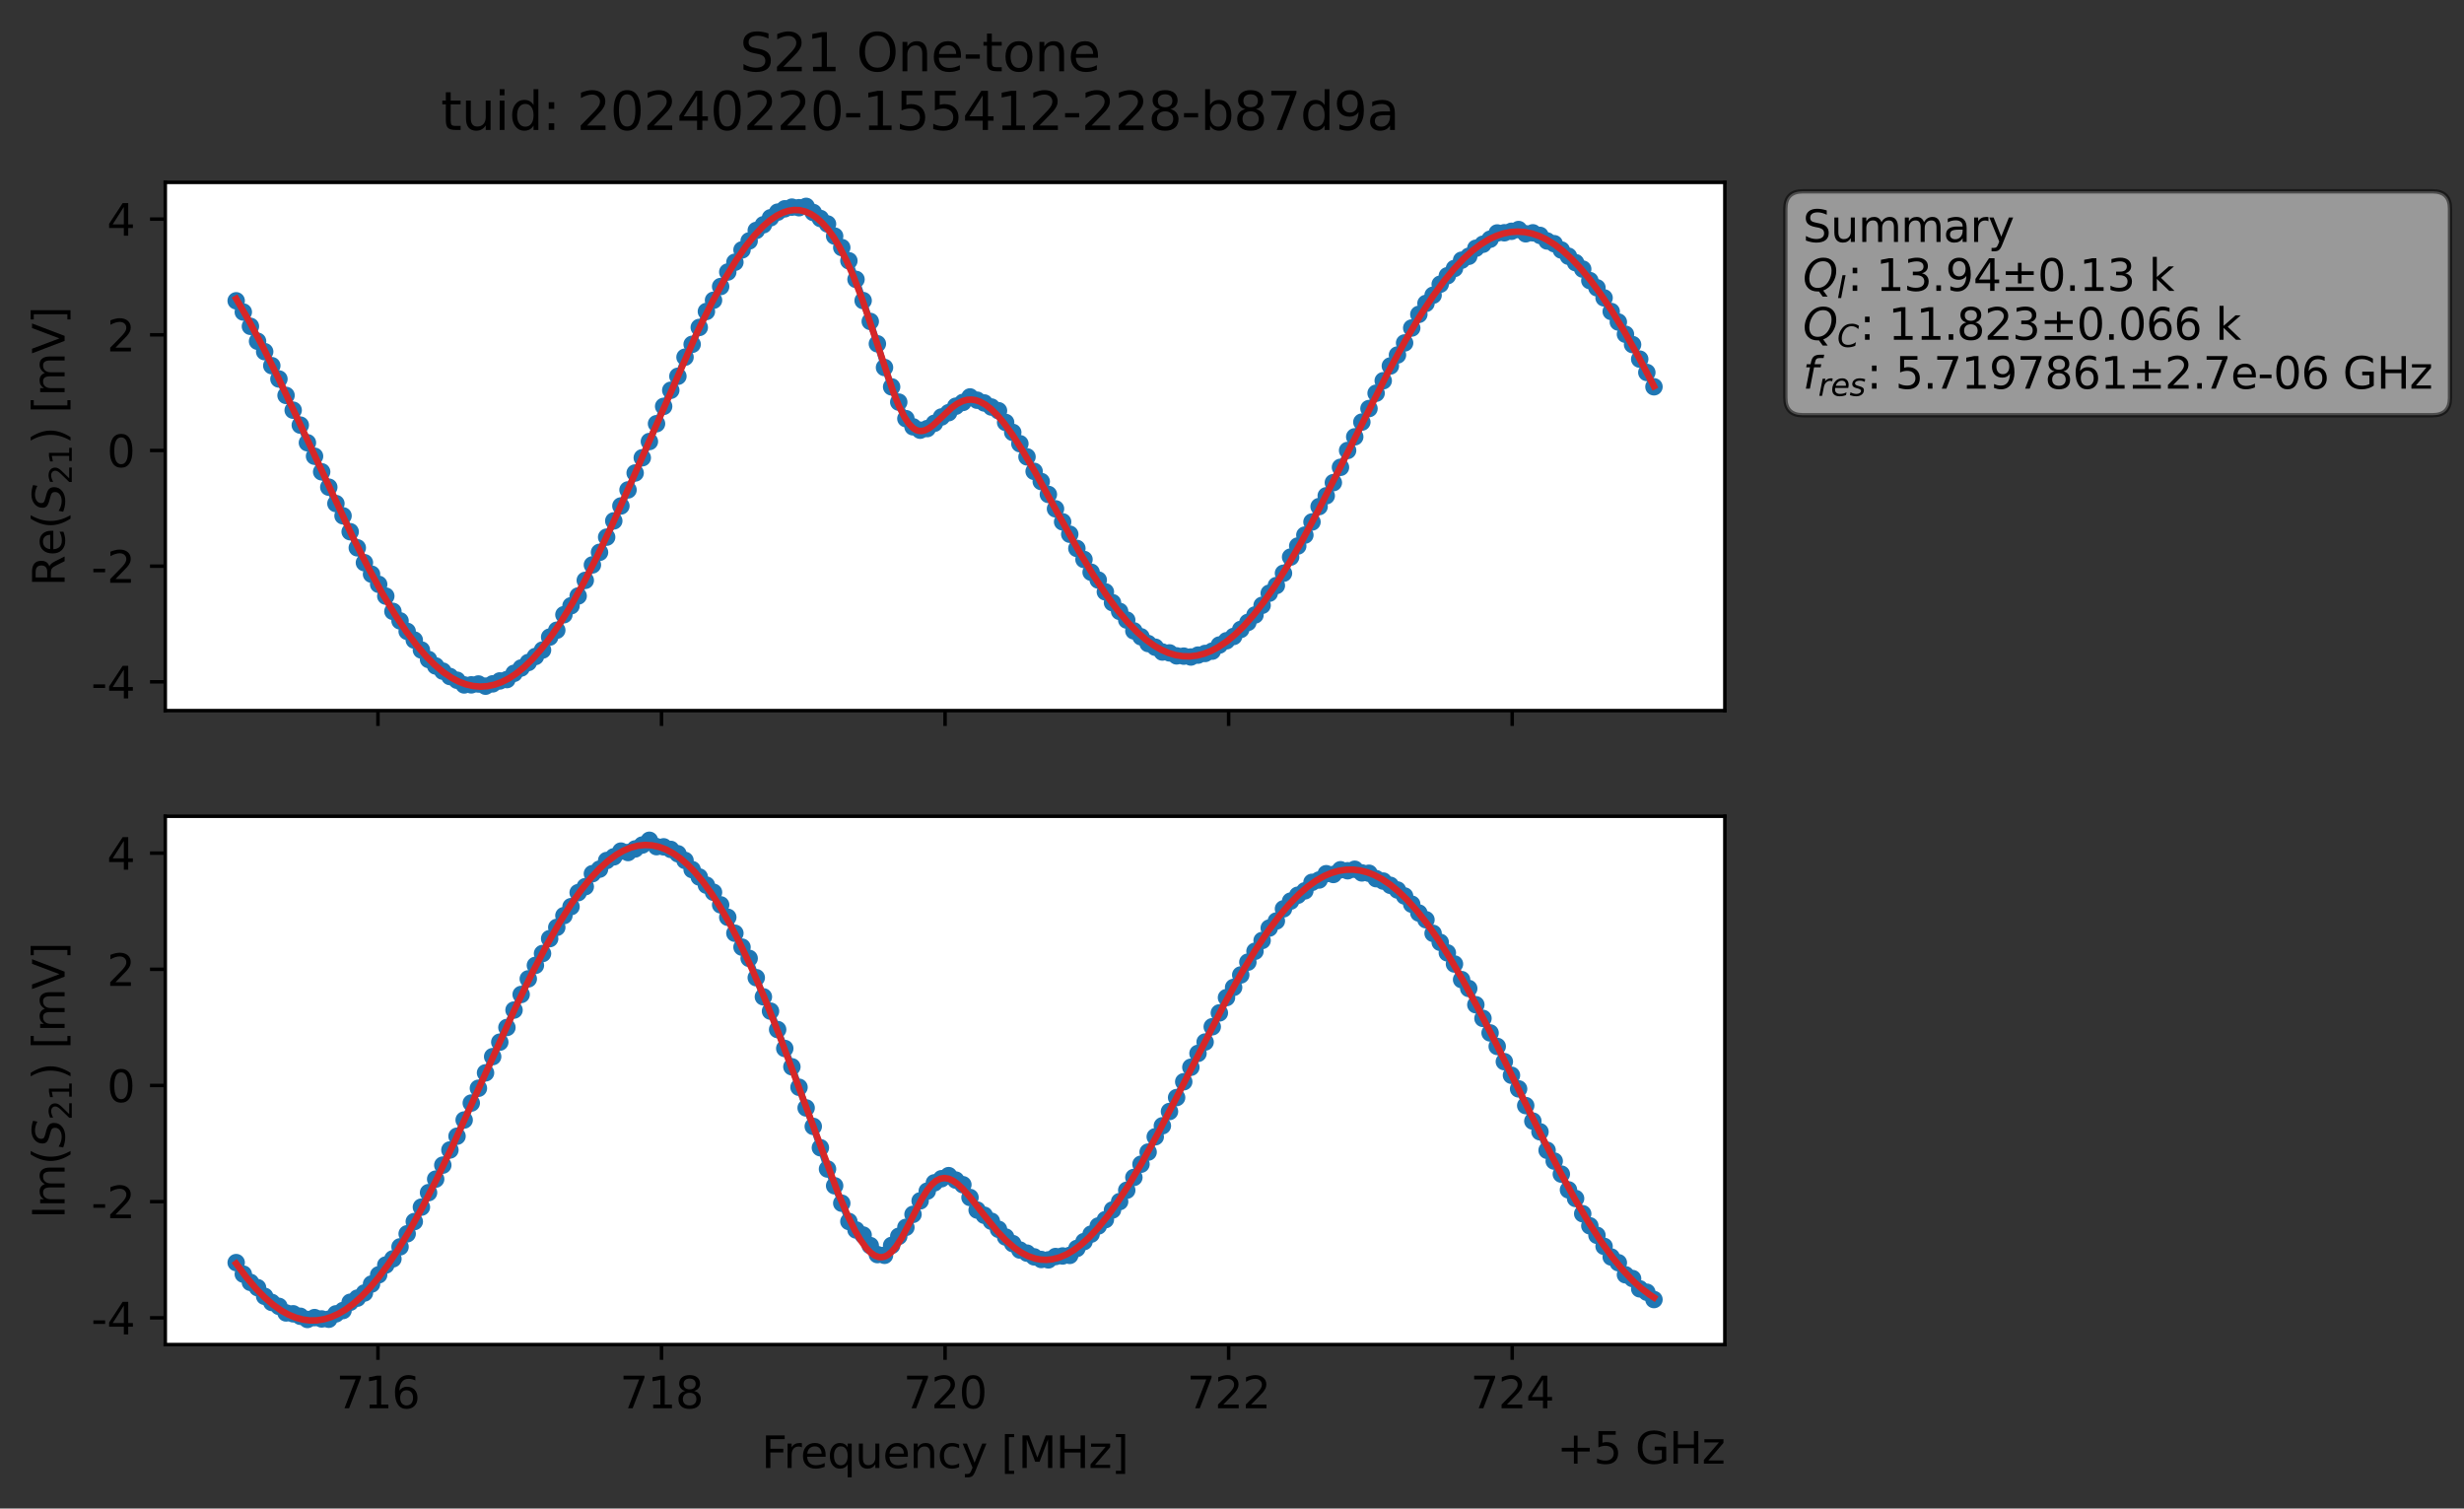 <?xml version="1.0" encoding="utf-8" standalone="no"?>
<!DOCTYPE svg PUBLIC "-//W3C//DTD SVG 1.1//EN"
  "http://www.w3.org/Graphics/SVG/1.1/DTD/svg11.dtd">
<svg xmlns:xlink="http://www.w3.org/1999/xlink" width="564.224pt" height="345.428pt" viewBox="0 0 564.224 345.428" xmlns="http://www.w3.org/2000/svg" version="1.1">
 <rect x="0" y="0" width="564.224" height="345.428" fill="#333333" stroke="none"/>
 <defs>
  <style type="text/css">*{stroke-linejoin: round; stroke-linecap: butt}</style>
 </defs>
 <g id="figure_1">
  <g id="patch_1">
   <path d="M 0 345.428 
L 564.224 345.428 
L 564.224 -0 
L 0 -0 
L 0 345.428 
z
" style="fill: none; opacity: 0"/>
  </g>
  <g id="axes_1">
   <g id="patch_2">
    <path d="M 37.848 162.72 
L 394.968 162.72 
L 394.968 41.76 
L 37.848 41.76 
z
" style="fill: #ffffff"/>
   </g>
   <g id="matplotlib.axis_1">
    <g id="xtick_1">
     <g id="line2d_1">
      <defs>
       <path id="mecddfd5b8f" d="M 0 0 
L 0 3.5 
" style="stroke: #000000; stroke-width: 0.8"/>
      </defs>
      <g>
       <use xlink:href="#mecddfd5b8f" x="86.547" y="162.72" style="stroke: #000000; stroke-width: 0.8"/>
      </g>
     </g>
    </g>
    <g id="xtick_2">
     <g id="line2d_2">
      <g>
       <use xlink:href="#mecddfd5b8f" x="151.478" y="162.72" style="stroke: #000000; stroke-width: 0.8"/>
      </g>
     </g>
    </g>
    <g id="xtick_3">
     <g id="line2d_3">
      <g>
       <use xlink:href="#mecddfd5b8f" x="216.408" y="162.72" style="stroke: #000000; stroke-width: 0.8"/>
      </g>
     </g>
    </g>
    <g id="xtick_4">
     <g id="line2d_4">
      <g>
       <use xlink:href="#mecddfd5b8f" x="281.339" y="162.72" style="stroke: #000000; stroke-width: 0.8"/>
      </g>
     </g>
    </g>
    <g id="xtick_5">
     <g id="line2d_5">
      <g>
       <use xlink:href="#mecddfd5b8f" x="346.27" y="162.72" style="stroke: #000000; stroke-width: 0.8"/>
      </g>
     </g>
    </g>
   </g>
   <g id="matplotlib.axis_2">
    <g id="ytick_1">
     <g id="line2d_6">
      <defs>
       <path id="mf325b79e39" d="M 0 0 
L -3.5 0 
" style="stroke: #000000; stroke-width: 0.8"/>
      </defs>
      <g>
       <use xlink:href="#mf325b79e39" x="37.848" y="156.125" style="stroke: #000000; stroke-width: 0.8"/>
      </g>
     </g>
     <g id="text_1">
      <!-- -4 -->
      <g transform="translate(20.878 159.925) scale(0.1 -0.1)">
       <defs>
        <path id="DejaVuSans-2d" d="M 313 2009 
L 1997 2009 
L 1997 1497 
L 313 1497 
L 313 2009 
z
" transform="scale(0.016)"/>
        <path id="DejaVuSans-34" d="M 2419 4116 
L 825 1625 
L 2419 1625 
L 2419 4116 
z
M 2253 4666 
L 3047 4666 
L 3047 1625 
L 3713 1625 
L 3713 1100 
L 3047 1100 
L 3047 0 
L 2419 0 
L 2419 1100 
L 313 1100 
L 313 1709 
L 2253 4666 
z
" transform="scale(0.016)"/>
       </defs>
       <use xlink:href="#DejaVuSans-2d"/>
       <use xlink:href="#DejaVuSans-34" x="36.084"/>
      </g>
     </g>
    </g>
    <g id="ytick_2">
     <g id="line2d_7">
      <g>
       <use xlink:href="#mf325b79e39" x="37.848" y="129.638" style="stroke: #000000; stroke-width: 0.8"/>
      </g>
     </g>
     <g id="text_2">
      <!-- -2 -->
      <g transform="translate(20.878 133.437) scale(0.1 -0.1)">
       <defs>
        <path id="DejaVuSans-32" d="M 1228 531 
L 3431 531 
L 3431 0 
L 469 0 
L 469 531 
Q 828 903 1448 1529 
Q 2069 2156 2228 2338 
Q 2531 2678 2651 2914 
Q 2772 3150 2772 3378 
Q 2772 3750 2511 3984 
Q 2250 4219 1831 4219 
Q 1534 4219 1204 4116 
Q 875 4013 500 3803 
L 500 4441 
Q 881 4594 1212 4672 
Q 1544 4750 1819 4750 
Q 2544 4750 2975 4387 
Q 3406 4025 3406 3419 
Q 3406 3131 3298 2873 
Q 3191 2616 2906 2266 
Q 2828 2175 2409 1742 
Q 1991 1309 1228 531 
z
" transform="scale(0.016)"/>
       </defs>
       <use xlink:href="#DejaVuSans-2d"/>
       <use xlink:href="#DejaVuSans-32" x="36.084"/>
      </g>
     </g>
    </g>
    <g id="ytick_3">
     <g id="line2d_8">
      <g>
       <use xlink:href="#mf325b79e39" x="37.848" y="103.151" style="stroke: #000000; stroke-width: 0.8"/>
      </g>
     </g>
     <g id="text_3">
      <!-- 0 -->
      <g transform="translate(24.486 106.95) scale(0.1 -0.1)">
       <defs>
        <path id="DejaVuSans-30" d="M 2034 4250 
Q 1547 4250 1301 3770 
Q 1056 3291 1056 2328 
Q 1056 1369 1301 889 
Q 1547 409 2034 409 
Q 2525 409 2770 889 
Q 3016 1369 3016 2328 
Q 3016 3291 2770 3770 
Q 2525 4250 2034 4250 
z
M 2034 4750 
Q 2819 4750 3233 4129 
Q 3647 3509 3647 2328 
Q 3647 1150 3233 529 
Q 2819 -91 2034 -91 
Q 1250 -91 836 529 
Q 422 1150 422 2328 
Q 422 3509 836 4129 
Q 1250 4750 2034 4750 
z
" transform="scale(0.016)"/>
       </defs>
       <use xlink:href="#DejaVuSans-30"/>
      </g>
     </g>
    </g>
    <g id="ytick_4">
     <g id="line2d_9">
      <g>
       <use xlink:href="#mf325b79e39" x="37.848" y="76.663" style="stroke: #000000; stroke-width: 0.8"/>
      </g>
     </g>
     <g id="text_4">
      <!-- 2 -->
      <g transform="translate(24.486 80.462) scale(0.1 -0.1)">
       <use xlink:href="#DejaVuSans-32"/>
      </g>
     </g>
    </g>
    <g id="ytick_5">
     <g id="line2d_10">
      <g>
       <use xlink:href="#mf325b79e39" x="37.848" y="50.176" style="stroke: #000000; stroke-width: 0.8"/>
      </g>
     </g>
     <g id="text_5">
      <!-- 4 -->
      <g transform="translate(24.486 53.975) scale(0.1 -0.1)">
       <use xlink:href="#DejaVuSans-34"/>
      </g>
     </g>
    </g>
    <g id="text_6">
     <!-- Re$(S_{21})$ [mV] -->
     <g transform="translate(14.798 134.24) rotate(-90) scale(0.1 -0.1)">
      <defs>
       <path id="DejaVuSans-52" d="M 2841 2188 
Q 3044 2119 3236 1894 
Q 3428 1669 3622 1275 
L 4263 0 
L 3584 0 
L 2988 1197 
Q 2756 1666 2539 1819 
Q 2322 1972 1947 1972 
L 1259 1972 
L 1259 0 
L 628 0 
L 628 4666 
L 2053 4666 
Q 2853 4666 3247 4331 
Q 3641 3997 3641 3322 
Q 3641 2881 3436 2590 
Q 3231 2300 2841 2188 
z
M 1259 4147 
L 1259 2491 
L 2053 2491 
Q 2509 2491 2742 2702 
Q 2975 2913 2975 3322 
Q 2975 3731 2742 3939 
Q 2509 4147 2053 4147 
L 1259 4147 
z
" transform="scale(0.016)"/>
       <path id="DejaVuSans-65" d="M 3597 1894 
L 3597 1613 
L 953 1613 
Q 991 1019 1311 708 
Q 1631 397 2203 397 
Q 2534 397 2845 478 
Q 3156 559 3463 722 
L 3463 178 
Q 3153 47 2828 -22 
Q 2503 -91 2169 -91 
Q 1331 -91 842 396 
Q 353 884 353 1716 
Q 353 2575 817 3079 
Q 1281 3584 2069 3584 
Q 2775 3584 3186 3129 
Q 3597 2675 3597 1894 
z
M 3022 2063 
Q 3016 2534 2758 2815 
Q 2500 3097 2075 3097 
Q 1594 3097 1305 2825 
Q 1016 2553 972 2059 
L 3022 2063 
z
" transform="scale(0.016)"/>
       <path id="DejaVuSans-28" d="M 1984 4856 
Q 1566 4138 1362 3434 
Q 1159 2731 1159 2009 
Q 1159 1288 1364 580 
Q 1569 -128 1984 -844 
L 1484 -844 
Q 1016 -109 783 600 
Q 550 1309 550 2009 
Q 550 2706 781 3412 
Q 1013 4119 1484 4856 
L 1984 4856 
z
" transform="scale(0.016)"/>
       <path id="DejaVuSans-Oblique-53" d="M 3859 4513 
L 3738 3897 
Q 3422 4066 3111 4152 
Q 2800 4238 2509 4238 
Q 1944 4238 1609 3991 
Q 1275 3744 1275 3334 
Q 1275 3109 1398 2989 
Q 1522 2869 2034 2731 
L 2413 2638 
Q 3053 2472 3303 2217 
Q 3553 1963 3553 1503 
Q 3553 797 2998 353 
Q 2444 -91 1538 -91 
Q 1166 -91 791 -17 
Q 416 56 38 206 
L 166 856 
Q 513 641 861 531 
Q 1209 422 1556 422 
Q 2147 422 2503 684 
Q 2859 947 2859 1369 
Q 2859 1650 2717 1795 
Q 2575 1941 2106 2059 
L 1728 2156 
Q 1081 2325 845 2545 
Q 609 2766 609 3163 
Q 609 3859 1145 4304 
Q 1681 4750 2541 4750 
Q 2875 4750 3203 4690 
Q 3531 4631 3859 4513 
z
" transform="scale(0.016)"/>
       <path id="DejaVuSans-31" d="M 794 531 
L 1825 531 
L 1825 4091 
L 703 3866 
L 703 4441 
L 1819 4666 
L 2450 4666 
L 2450 531 
L 3481 531 
L 3481 0 
L 794 0 
L 794 531 
z
" transform="scale(0.016)"/>
       <path id="DejaVuSans-29" d="M 513 4856 
L 1013 4856 
Q 1481 4119 1714 3412 
Q 1947 2706 1947 2009 
Q 1947 1309 1714 600 
Q 1481 -109 1013 -844 
L 513 -844 
Q 928 -128 1133 580 
Q 1338 1288 1338 2009 
Q 1338 2731 1133 3434 
Q 928 4138 513 4856 
z
" transform="scale(0.016)"/>
       <path id="DejaVuSans-20" transform="scale(0.016)"/>
       <path id="DejaVuSans-5b" d="M 550 4863 
L 1875 4863 
L 1875 4416 
L 1125 4416 
L 1125 -397 
L 1875 -397 
L 1875 -844 
L 550 -844 
L 550 4863 
z
" transform="scale(0.016)"/>
       <path id="DejaVuSans-6d" d="M 3328 2828 
Q 3544 3216 3844 3400 
Q 4144 3584 4550 3584 
Q 5097 3584 5394 3201 
Q 5691 2819 5691 2113 
L 5691 0 
L 5113 0 
L 5113 2094 
Q 5113 2597 4934 2840 
Q 4756 3084 4391 3084 
Q 3944 3084 3684 2787 
Q 3425 2491 3425 1978 
L 3425 0 
L 2847 0 
L 2847 2094 
Q 2847 2600 2669 2842 
Q 2491 3084 2119 3084 
Q 1678 3084 1418 2786 
Q 1159 2488 1159 1978 
L 1159 0 
L 581 0 
L 581 3500 
L 1159 3500 
L 1159 2956 
Q 1356 3278 1631 3431 
Q 1906 3584 2284 3584 
Q 2666 3584 2933 3390 
Q 3200 3197 3328 2828 
z
" transform="scale(0.016)"/>
       <path id="DejaVuSans-56" d="M 1831 0 
L 50 4666 
L 709 4666 
L 2188 738 
L 3669 4666 
L 4325 4666 
L 2547 0 
L 1831 0 
z
" transform="scale(0.016)"/>
       <path id="DejaVuSans-5d" d="M 1947 4863 
L 1947 -844 
L 622 -844 
L 622 -397 
L 1369 -397 
L 1369 4416 
L 622 4416 
L 622 4863 
L 1947 4863 
z
" transform="scale(0.016)"/>
      </defs>
      <use xlink:href="#DejaVuSans-52" transform="translate(0 0.016)"/>
      <use xlink:href="#DejaVuSans-65" transform="translate(69.482 0.016)"/>
      <use xlink:href="#DejaVuSans-28" transform="translate(131.006 0.016)"/>
      <use xlink:href="#DejaVuSans-Oblique-53" transform="translate(170.02 0.016)"/>
      <use xlink:href="#DejaVuSans-32" transform="translate(233.496 -16.391) scale(0.7)"/>
      <use xlink:href="#DejaVuSans-31" transform="translate(278.032 -16.391) scale(0.7)"/>
      <use xlink:href="#DejaVuSans-29" transform="translate(325.303 0.016)"/>
      <use xlink:href="#DejaVuSans-20" transform="translate(364.316 0.016)"/>
      <use xlink:href="#DejaVuSans-5b" transform="translate(396.104 0.016)"/>
      <use xlink:href="#DejaVuSans-6d" transform="translate(435.117 0.016)"/>
      <use xlink:href="#DejaVuSans-56" transform="translate(532.529 0.016)"/>
      <use xlink:href="#DejaVuSans-5d" transform="translate(600.938 0.016)"/>
     </g>
    </g>
   </g>
   <g id="line2d_11">
    <path d="M 54.081 68.88 
L 55.713 71.45 
L 58.975 78.137 
L 60.607 80.527 
L 63.87 86.782 
L 65.501 90.541 
L 68.764 97.342 
L 70.395 101.38 
L 72.027 104.468 
L 76.921 115.304 
L 78.553 118.115 
L 83.447 128.846 
L 85.078 131.476 
L 86.71 133.805 
L 88.341 136.499 
L 89.973 139.993 
L 91.604 142.163 
L 93.235 144.568 
L 94.867 146.561 
L 98.13 151.005 
L 99.761 152.491 
L 103.024 154.91 
L 104.655 155.761 
L 106.287 156.832 
L 107.918 156.817 
L 109.55 156.62 
L 111.181 157.121 
L 112.813 156.591 
L 114.444 155.92 
L 116.076 155.609 
L 117.707 154.181 
L 120.97 151.699 
L 124.233 148.846 
L 125.864 145.887 
L 127.496 144.31 
L 129.127 140.756 
L 130.758 138.709 
L 132.39 136.468 
L 135.653 129.355 
L 137.284 126.475 
L 142.178 115.853 
L 148.704 101.101 
L 151.967 93.047 
L 153.598 89.363 
L 155.23 86.16 
L 156.861 81.788 
L 158.493 78.844 
L 161.756 71.326 
L 163.387 68.754 
L 166.65 62.291 
L 168.281 60.053 
L 169.913 57.219 
L 171.544 55.169 
L 173.176 52.766 
L 174.807 51.467 
L 176.438 49.868 
L 178.07 48.58 
L 179.701 47.815 
L 181.333 47.43 
L 182.964 47.56 
L 184.596 47.258 
L 187.858 50.03 
L 189.49 51.281 
L 194.384 59.716 
L 196.016 63.978 
L 200.91 78.721 
L 202.541 84.151 
L 204.173 88.589 
L 205.804 92.075 
L 207.436 95.861 
L 209.067 97.73 
L 210.698 98.506 
L 212.33 98.134 
L 213.961 96.925 
L 215.593 95.476 
L 217.224 94.495 
L 218.856 93.016 
L 220.487 92.152 
L 222.118 90.892 
L 227.013 93.203 
L 228.644 94.046 
L 230.276 96.73 
L 231.907 99.013 
L 233.538 101.599 
L 235.17 104.609 
L 236.801 107.933 
L 238.433 110.263 
L 240.064 113.216 
L 241.696 116.507 
L 246.59 125.58 
L 248.221 128.107 
L 249.853 131.031 
L 251.484 132.813 
L 253.116 135.523 
L 254.747 138.002 
L 258.01 141.982 
L 259.641 144.461 
L 261.273 145.814 
L 262.904 147.357 
L 264.536 148.2 
L 266.167 149.299 
L 267.798 149.502 
L 269.43 150.184 
L 271.061 150.239 
L 272.693 150.443 
L 277.587 149.099 
L 279.218 147.699 
L 282.481 145.734 
L 287.376 140.816 
L 289.007 138.607 
L 290.638 135.834 
L 292.27 134.078 
L 293.901 131.262 
L 295.533 127.557 
L 298.796 122.527 
L 300.427 119.523 
L 302.059 115.997 
L 303.69 113.528 
L 305.321 110.518 
L 306.953 107.005 
L 308.584 103.15 
L 310.216 100.025 
L 311.847 96.651 
L 313.479 93.556 
L 315.11 90.04 
L 316.741 87.181 
L 318.373 83.798 
L 320.004 81.29 
L 321.636 78.528 
L 323.267 75.109 
L 324.899 71.984 
L 326.53 69.472 
L 328.161 67.598 
L 329.793 65.079 
L 331.424 63.146 
L 333.056 61.47 
L 334.687 59.582 
L 336.319 58.686 
L 337.95 56.848 
L 339.581 55.926 
L 341.213 54.778 
L 342.844 53.344 
L 344.476 53.3 
L 347.739 52.561 
L 349.37 53.534 
L 351.001 53.312 
L 352.633 53.9 
L 354.264 55.178 
L 355.896 55.802 
L 362.421 61.617 
L 364.053 64.249 
L 365.684 65.898 
L 367.316 68.21 
L 368.947 71.327 
L 370.579 73.739 
L 372.21 76.535 
L 373.841 78.904 
L 375.473 82.233 
L 378.736 88.565 
L 378.736 88.565 
" clip-path="url(#pa2415d3851)" style="fill: none; stroke: #1f77b4; stroke-width: 1.5; stroke-linecap: square"/>
    <defs>
     <path id="m46f2049ea2" d="M 0 1.5 
C 0.398 1.5 0.779 1.342 1.061 1.061 
C 1.342 0.779 1.5 0.398 1.5 0 
C 1.5 -0.398 1.342 -0.779 1.061 -1.061 
C 0.779 -1.342 0.398 -1.5 0 -1.5 
C -0.398 -1.5 -0.779 -1.342 -1.061 -1.061 
C -1.342 -0.779 -1.5 -0.398 -1.5 0 
C -1.5 0.398 -1.342 0.779 -1.061 1.061 
C -0.779 1.342 -0.398 1.5 0 1.5 
z
" style="stroke: #1f77b4"/>
    </defs>
    <g clip-path="url(#pa2415d3851)">
     <use xlink:href="#m46f2049ea2" x="54.081" y="68.88" style="fill: #1f77b4; stroke: #1f77b4"/>
     <use xlink:href="#m46f2049ea2" x="55.713" y="71.45" style="fill: #1f77b4; stroke: #1f77b4"/>
     <use xlink:href="#m46f2049ea2" x="57.344" y="74.725" style="fill: #1f77b4; stroke: #1f77b4"/>
     <use xlink:href="#m46f2049ea2" x="58.975" y="78.137" style="fill: #1f77b4; stroke: #1f77b4"/>
     <use xlink:href="#m46f2049ea2" x="60.607" y="80.527" style="fill: #1f77b4; stroke: #1f77b4"/>
     <use xlink:href="#m46f2049ea2" x="62.238" y="83.731" style="fill: #1f77b4; stroke: #1f77b4"/>
     <use xlink:href="#m46f2049ea2" x="63.87" y="86.782" style="fill: #1f77b4; stroke: #1f77b4"/>
     <use xlink:href="#m46f2049ea2" x="65.501" y="90.541" style="fill: #1f77b4; stroke: #1f77b4"/>
     <use xlink:href="#m46f2049ea2" x="67.133" y="93.929" style="fill: #1f77b4; stroke: #1f77b4"/>
     <use xlink:href="#m46f2049ea2" x="68.764" y="97.342" style="fill: #1f77b4; stroke: #1f77b4"/>
     <use xlink:href="#m46f2049ea2" x="70.395" y="101.38" style="fill: #1f77b4; stroke: #1f77b4"/>
     <use xlink:href="#m46f2049ea2" x="72.027" y="104.468" style="fill: #1f77b4; stroke: #1f77b4"/>
     <use xlink:href="#m46f2049ea2" x="73.658" y="108.037" style="fill: #1f77b4; stroke: #1f77b4"/>
     <use xlink:href="#m46f2049ea2" x="75.29" y="111.551" style="fill: #1f77b4; stroke: #1f77b4"/>
     <use xlink:href="#m46f2049ea2" x="76.921" y="115.304" style="fill: #1f77b4; stroke: #1f77b4"/>
     <use xlink:href="#m46f2049ea2" x="78.553" y="118.115" style="fill: #1f77b4; stroke: #1f77b4"/>
     <use xlink:href="#m46f2049ea2" x="80.184" y="121.753" style="fill: #1f77b4; stroke: #1f77b4"/>
     <use xlink:href="#m46f2049ea2" x="81.815" y="125.437" style="fill: #1f77b4; stroke: #1f77b4"/>
     <use xlink:href="#m46f2049ea2" x="83.447" y="128.846" style="fill: #1f77b4; stroke: #1f77b4"/>
     <use xlink:href="#m46f2049ea2" x="85.078" y="131.476" style="fill: #1f77b4; stroke: #1f77b4"/>
     <use xlink:href="#m46f2049ea2" x="86.71" y="133.805" style="fill: #1f77b4; stroke: #1f77b4"/>
     <use xlink:href="#m46f2049ea2" x="88.341" y="136.499" style="fill: #1f77b4; stroke: #1f77b4"/>
     <use xlink:href="#m46f2049ea2" x="89.973" y="139.993" style="fill: #1f77b4; stroke: #1f77b4"/>
     <use xlink:href="#m46f2049ea2" x="91.604" y="142.163" style="fill: #1f77b4; stroke: #1f77b4"/>
     <use xlink:href="#m46f2049ea2" x="93.235" y="144.568" style="fill: #1f77b4; stroke: #1f77b4"/>
     <use xlink:href="#m46f2049ea2" x="94.867" y="146.561" style="fill: #1f77b4; stroke: #1f77b4"/>
     <use xlink:href="#m46f2049ea2" x="96.498" y="148.841" style="fill: #1f77b4; stroke: #1f77b4"/>
     <use xlink:href="#m46f2049ea2" x="98.13" y="151.005" style="fill: #1f77b4; stroke: #1f77b4"/>
     <use xlink:href="#m46f2049ea2" x="99.761" y="152.491" style="fill: #1f77b4; stroke: #1f77b4"/>
     <use xlink:href="#m46f2049ea2" x="101.393" y="153.677" style="fill: #1f77b4; stroke: #1f77b4"/>
     <use xlink:href="#m46f2049ea2" x="103.024" y="154.91" style="fill: #1f77b4; stroke: #1f77b4"/>
     <use xlink:href="#m46f2049ea2" x="104.655" y="155.761" style="fill: #1f77b4; stroke: #1f77b4"/>
     <use xlink:href="#m46f2049ea2" x="106.287" y="156.832" style="fill: #1f77b4; stroke: #1f77b4"/>
     <use xlink:href="#m46f2049ea2" x="107.918" y="156.817" style="fill: #1f77b4; stroke: #1f77b4"/>
     <use xlink:href="#m46f2049ea2" x="109.55" y="156.62" style="fill: #1f77b4; stroke: #1f77b4"/>
     <use xlink:href="#m46f2049ea2" x="111.181" y="157.121" style="fill: #1f77b4; stroke: #1f77b4"/>
     <use xlink:href="#m46f2049ea2" x="112.813" y="156.591" style="fill: #1f77b4; stroke: #1f77b4"/>
     <use xlink:href="#m46f2049ea2" x="114.444" y="155.92" style="fill: #1f77b4; stroke: #1f77b4"/>
     <use xlink:href="#m46f2049ea2" x="116.076" y="155.609" style="fill: #1f77b4; stroke: #1f77b4"/>
     <use xlink:href="#m46f2049ea2" x="117.707" y="154.181" style="fill: #1f77b4; stroke: #1f77b4"/>
     <use xlink:href="#m46f2049ea2" x="119.338" y="152.957" style="fill: #1f77b4; stroke: #1f77b4"/>
     <use xlink:href="#m46f2049ea2" x="120.97" y="151.699" style="fill: #1f77b4; stroke: #1f77b4"/>
     <use xlink:href="#m46f2049ea2" x="122.601" y="150.322" style="fill: #1f77b4; stroke: #1f77b4"/>
     <use xlink:href="#m46f2049ea2" x="124.233" y="148.846" style="fill: #1f77b4; stroke: #1f77b4"/>
     <use xlink:href="#m46f2049ea2" x="125.864" y="145.887" style="fill: #1f77b4; stroke: #1f77b4"/>
     <use xlink:href="#m46f2049ea2" x="127.496" y="144.31" style="fill: #1f77b4; stroke: #1f77b4"/>
     <use xlink:href="#m46f2049ea2" x="129.127" y="140.756" style="fill: #1f77b4; stroke: #1f77b4"/>
     <use xlink:href="#m46f2049ea2" x="130.758" y="138.709" style="fill: #1f77b4; stroke: #1f77b4"/>
     <use xlink:href="#m46f2049ea2" x="132.39" y="136.468" style="fill: #1f77b4; stroke: #1f77b4"/>
     <use xlink:href="#m46f2049ea2" x="134.021" y="132.891" style="fill: #1f77b4; stroke: #1f77b4"/>
     <use xlink:href="#m46f2049ea2" x="135.653" y="129.355" style="fill: #1f77b4; stroke: #1f77b4"/>
     <use xlink:href="#m46f2049ea2" x="137.284" y="126.475" style="fill: #1f77b4; stroke: #1f77b4"/>
     <use xlink:href="#m46f2049ea2" x="138.916" y="122.996" style="fill: #1f77b4; stroke: #1f77b4"/>
     <use xlink:href="#m46f2049ea2" x="140.547" y="119.271" style="fill: #1f77b4; stroke: #1f77b4"/>
     <use xlink:href="#m46f2049ea2" x="142.178" y="115.853" style="fill: #1f77b4; stroke: #1f77b4"/>
     <use xlink:href="#m46f2049ea2" x="143.81" y="112.18" style="fill: #1f77b4; stroke: #1f77b4"/>
     <use xlink:href="#m46f2049ea2" x="145.441" y="108.304" style="fill: #1f77b4; stroke: #1f77b4"/>
     <use xlink:href="#m46f2049ea2" x="147.073" y="104.819" style="fill: #1f77b4; stroke: #1f77b4"/>
     <use xlink:href="#m46f2049ea2" x="148.704" y="101.101" style="fill: #1f77b4; stroke: #1f77b4"/>
     <use xlink:href="#m46f2049ea2" x="150.336" y="97.017" style="fill: #1f77b4; stroke: #1f77b4"/>
     <use xlink:href="#m46f2049ea2" x="151.967" y="93.047" style="fill: #1f77b4; stroke: #1f77b4"/>
     <use xlink:href="#m46f2049ea2" x="153.598" y="89.363" style="fill: #1f77b4; stroke: #1f77b4"/>
     <use xlink:href="#m46f2049ea2" x="155.23" y="86.16" style="fill: #1f77b4; stroke: #1f77b4"/>
     <use xlink:href="#m46f2049ea2" x="156.861" y="81.788" style="fill: #1f77b4; stroke: #1f77b4"/>
     <use xlink:href="#m46f2049ea2" x="158.493" y="78.844" style="fill: #1f77b4; stroke: #1f77b4"/>
     <use xlink:href="#m46f2049ea2" x="160.124" y="74.978" style="fill: #1f77b4; stroke: #1f77b4"/>
     <use xlink:href="#m46f2049ea2" x="161.756" y="71.326" style="fill: #1f77b4; stroke: #1f77b4"/>
     <use xlink:href="#m46f2049ea2" x="163.387" y="68.754" style="fill: #1f77b4; stroke: #1f77b4"/>
     <use xlink:href="#m46f2049ea2" x="165.018" y="65.608" style="fill: #1f77b4; stroke: #1f77b4"/>
     <use xlink:href="#m46f2049ea2" x="166.65" y="62.291" style="fill: #1f77b4; stroke: #1f77b4"/>
     <use xlink:href="#m46f2049ea2" x="168.281" y="60.053" style="fill: #1f77b4; stroke: #1f77b4"/>
     <use xlink:href="#m46f2049ea2" x="169.913" y="57.219" style="fill: #1f77b4; stroke: #1f77b4"/>
     <use xlink:href="#m46f2049ea2" x="171.544" y="55.169" style="fill: #1f77b4; stroke: #1f77b4"/>
     <use xlink:href="#m46f2049ea2" x="173.176" y="52.766" style="fill: #1f77b4; stroke: #1f77b4"/>
     <use xlink:href="#m46f2049ea2" x="174.807" y="51.467" style="fill: #1f77b4; stroke: #1f77b4"/>
     <use xlink:href="#m46f2049ea2" x="176.438" y="49.868" style="fill: #1f77b4; stroke: #1f77b4"/>
     <use xlink:href="#m46f2049ea2" x="178.07" y="48.58" style="fill: #1f77b4; stroke: #1f77b4"/>
     <use xlink:href="#m46f2049ea2" x="179.701" y="47.815" style="fill: #1f77b4; stroke: #1f77b4"/>
     <use xlink:href="#m46f2049ea2" x="181.333" y="47.43" style="fill: #1f77b4; stroke: #1f77b4"/>
     <use xlink:href="#m46f2049ea2" x="182.964" y="47.56" style="fill: #1f77b4; stroke: #1f77b4"/>
     <use xlink:href="#m46f2049ea2" x="184.596" y="47.258" style="fill: #1f77b4; stroke: #1f77b4"/>
     <use xlink:href="#m46f2049ea2" x="186.227" y="48.663" style="fill: #1f77b4; stroke: #1f77b4"/>
     <use xlink:href="#m46f2049ea2" x="187.858" y="50.03" style="fill: #1f77b4; stroke: #1f77b4"/>
     <use xlink:href="#m46f2049ea2" x="189.49" y="51.281" style="fill: #1f77b4; stroke: #1f77b4"/>
     <use xlink:href="#m46f2049ea2" x="191.121" y="54.065" style="fill: #1f77b4; stroke: #1f77b4"/>
     <use xlink:href="#m46f2049ea2" x="192.753" y="56.683" style="fill: #1f77b4; stroke: #1f77b4"/>
     <use xlink:href="#m46f2049ea2" x="194.384" y="59.716" style="fill: #1f77b4; stroke: #1f77b4"/>
     <use xlink:href="#m46f2049ea2" x="196.016" y="63.978" style="fill: #1f77b4; stroke: #1f77b4"/>
     <use xlink:href="#m46f2049ea2" x="197.647" y="68.828" style="fill: #1f77b4; stroke: #1f77b4"/>
     <use xlink:href="#m46f2049ea2" x="199.278" y="73.603" style="fill: #1f77b4; stroke: #1f77b4"/>
     <use xlink:href="#m46f2049ea2" x="200.91" y="78.721" style="fill: #1f77b4; stroke: #1f77b4"/>
     <use xlink:href="#m46f2049ea2" x="202.541" y="84.151" style="fill: #1f77b4; stroke: #1f77b4"/>
     <use xlink:href="#m46f2049ea2" x="204.173" y="88.589" style="fill: #1f77b4; stroke: #1f77b4"/>
     <use xlink:href="#m46f2049ea2" x="205.804" y="92.075" style="fill: #1f77b4; stroke: #1f77b4"/>
     <use xlink:href="#m46f2049ea2" x="207.436" y="95.861" style="fill: #1f77b4; stroke: #1f77b4"/>
     <use xlink:href="#m46f2049ea2" x="209.067" y="97.73" style="fill: #1f77b4; stroke: #1f77b4"/>
     <use xlink:href="#m46f2049ea2" x="210.698" y="98.506" style="fill: #1f77b4; stroke: #1f77b4"/>
     <use xlink:href="#m46f2049ea2" x="212.33" y="98.134" style="fill: #1f77b4; stroke: #1f77b4"/>
     <use xlink:href="#m46f2049ea2" x="213.961" y="96.925" style="fill: #1f77b4; stroke: #1f77b4"/>
     <use xlink:href="#m46f2049ea2" x="215.593" y="95.476" style="fill: #1f77b4; stroke: #1f77b4"/>
     <use xlink:href="#m46f2049ea2" x="217.224" y="94.495" style="fill: #1f77b4; stroke: #1f77b4"/>
     <use xlink:href="#m46f2049ea2" x="218.856" y="93.016" style="fill: #1f77b4; stroke: #1f77b4"/>
     <use xlink:href="#m46f2049ea2" x="220.487" y="92.152" style="fill: #1f77b4; stroke: #1f77b4"/>
     <use xlink:href="#m46f2049ea2" x="222.118" y="90.892" style="fill: #1f77b4; stroke: #1f77b4"/>
     <use xlink:href="#m46f2049ea2" x="223.75" y="91.64" style="fill: #1f77b4; stroke: #1f77b4"/>
     <use xlink:href="#m46f2049ea2" x="225.381" y="92.271" style="fill: #1f77b4; stroke: #1f77b4"/>
     <use xlink:href="#m46f2049ea2" x="227.013" y="93.203" style="fill: #1f77b4; stroke: #1f77b4"/>
     <use xlink:href="#m46f2049ea2" x="228.644" y="94.046" style="fill: #1f77b4; stroke: #1f77b4"/>
     <use xlink:href="#m46f2049ea2" x="230.276" y="96.73" style="fill: #1f77b4; stroke: #1f77b4"/>
     <use xlink:href="#m46f2049ea2" x="231.907" y="99.013" style="fill: #1f77b4; stroke: #1f77b4"/>
     <use xlink:href="#m46f2049ea2" x="233.538" y="101.599" style="fill: #1f77b4; stroke: #1f77b4"/>
     <use xlink:href="#m46f2049ea2" x="235.17" y="104.609" style="fill: #1f77b4; stroke: #1f77b4"/>
     <use xlink:href="#m46f2049ea2" x="236.801" y="107.933" style="fill: #1f77b4; stroke: #1f77b4"/>
     <use xlink:href="#m46f2049ea2" x="238.433" y="110.263" style="fill: #1f77b4; stroke: #1f77b4"/>
     <use xlink:href="#m46f2049ea2" x="240.064" y="113.216" style="fill: #1f77b4; stroke: #1f77b4"/>
     <use xlink:href="#m46f2049ea2" x="241.696" y="116.507" style="fill: #1f77b4; stroke: #1f77b4"/>
     <use xlink:href="#m46f2049ea2" x="243.327" y="119.493" style="fill: #1f77b4; stroke: #1f77b4"/>
     <use xlink:href="#m46f2049ea2" x="244.958" y="122.324" style="fill: #1f77b4; stroke: #1f77b4"/>
     <use xlink:href="#m46f2049ea2" x="246.59" y="125.58" style="fill: #1f77b4; stroke: #1f77b4"/>
     <use xlink:href="#m46f2049ea2" x="248.221" y="128.107" style="fill: #1f77b4; stroke: #1f77b4"/>
     <use xlink:href="#m46f2049ea2" x="249.853" y="131.031" style="fill: #1f77b4; stroke: #1f77b4"/>
     <use xlink:href="#m46f2049ea2" x="251.484" y="132.813" style="fill: #1f77b4; stroke: #1f77b4"/>
     <use xlink:href="#m46f2049ea2" x="253.116" y="135.523" style="fill: #1f77b4; stroke: #1f77b4"/>
     <use xlink:href="#m46f2049ea2" x="254.747" y="138.002" style="fill: #1f77b4; stroke: #1f77b4"/>
     <use xlink:href="#m46f2049ea2" x="256.378" y="139.995" style="fill: #1f77b4; stroke: #1f77b4"/>
     <use xlink:href="#m46f2049ea2" x="258.01" y="141.982" style="fill: #1f77b4; stroke: #1f77b4"/>
     <use xlink:href="#m46f2049ea2" x="259.641" y="144.461" style="fill: #1f77b4; stroke: #1f77b4"/>
     <use xlink:href="#m46f2049ea2" x="261.273" y="145.814" style="fill: #1f77b4; stroke: #1f77b4"/>
     <use xlink:href="#m46f2049ea2" x="262.904" y="147.357" style="fill: #1f77b4; stroke: #1f77b4"/>
     <use xlink:href="#m46f2049ea2" x="264.536" y="148.2" style="fill: #1f77b4; stroke: #1f77b4"/>
     <use xlink:href="#m46f2049ea2" x="266.167" y="149.299" style="fill: #1f77b4; stroke: #1f77b4"/>
     <use xlink:href="#m46f2049ea2" x="267.798" y="149.502" style="fill: #1f77b4; stroke: #1f77b4"/>
     <use xlink:href="#m46f2049ea2" x="269.43" y="150.184" style="fill: #1f77b4; stroke: #1f77b4"/>
     <use xlink:href="#m46f2049ea2" x="271.061" y="150.239" style="fill: #1f77b4; stroke: #1f77b4"/>
     <use xlink:href="#m46f2049ea2" x="272.693" y="150.443" style="fill: #1f77b4; stroke: #1f77b4"/>
     <use xlink:href="#m46f2049ea2" x="274.324" y="150.007" style="fill: #1f77b4; stroke: #1f77b4"/>
     <use xlink:href="#m46f2049ea2" x="275.956" y="149.628" style="fill: #1f77b4; stroke: #1f77b4"/>
     <use xlink:href="#m46f2049ea2" x="277.587" y="149.099" style="fill: #1f77b4; stroke: #1f77b4"/>
     <use xlink:href="#m46f2049ea2" x="279.218" y="147.699" style="fill: #1f77b4; stroke: #1f77b4"/>
     <use xlink:href="#m46f2049ea2" x="280.85" y="146.723" style="fill: #1f77b4; stroke: #1f77b4"/>
     <use xlink:href="#m46f2049ea2" x="282.481" y="145.734" style="fill: #1f77b4; stroke: #1f77b4"/>
     <use xlink:href="#m46f2049ea2" x="284.113" y="144.13" style="fill: #1f77b4; stroke: #1f77b4"/>
     <use xlink:href="#m46f2049ea2" x="285.744" y="142.523" style="fill: #1f77b4; stroke: #1f77b4"/>
     <use xlink:href="#m46f2049ea2" x="287.376" y="140.816" style="fill: #1f77b4; stroke: #1f77b4"/>
     <use xlink:href="#m46f2049ea2" x="289.007" y="138.607" style="fill: #1f77b4; stroke: #1f77b4"/>
     <use xlink:href="#m46f2049ea2" x="290.638" y="135.834" style="fill: #1f77b4; stroke: #1f77b4"/>
     <use xlink:href="#m46f2049ea2" x="292.27" y="134.078" style="fill: #1f77b4; stroke: #1f77b4"/>
     <use xlink:href="#m46f2049ea2" x="293.901" y="131.262" style="fill: #1f77b4; stroke: #1f77b4"/>
     <use xlink:href="#m46f2049ea2" x="295.533" y="127.557" style="fill: #1f77b4; stroke: #1f77b4"/>
     <use xlink:href="#m46f2049ea2" x="297.164" y="125.031" style="fill: #1f77b4; stroke: #1f77b4"/>
     <use xlink:href="#m46f2049ea2" x="298.796" y="122.527" style="fill: #1f77b4; stroke: #1f77b4"/>
     <use xlink:href="#m46f2049ea2" x="300.427" y="119.523" style="fill: #1f77b4; stroke: #1f77b4"/>
     <use xlink:href="#m46f2049ea2" x="302.059" y="115.997" style="fill: #1f77b4; stroke: #1f77b4"/>
     <use xlink:href="#m46f2049ea2" x="303.69" y="113.528" style="fill: #1f77b4; stroke: #1f77b4"/>
     <use xlink:href="#m46f2049ea2" x="305.321" y="110.518" style="fill: #1f77b4; stroke: #1f77b4"/>
     <use xlink:href="#m46f2049ea2" x="306.953" y="107.005" style="fill: #1f77b4; stroke: #1f77b4"/>
     <use xlink:href="#m46f2049ea2" x="308.584" y="103.15" style="fill: #1f77b4; stroke: #1f77b4"/>
     <use xlink:href="#m46f2049ea2" x="310.216" y="100.025" style="fill: #1f77b4; stroke: #1f77b4"/>
     <use xlink:href="#m46f2049ea2" x="311.847" y="96.651" style="fill: #1f77b4; stroke: #1f77b4"/>
     <use xlink:href="#m46f2049ea2" x="313.479" y="93.556" style="fill: #1f77b4; stroke: #1f77b4"/>
     <use xlink:href="#m46f2049ea2" x="315.11" y="90.04" style="fill: #1f77b4; stroke: #1f77b4"/>
     <use xlink:href="#m46f2049ea2" x="316.741" y="87.181" style="fill: #1f77b4; stroke: #1f77b4"/>
     <use xlink:href="#m46f2049ea2" x="318.373" y="83.798" style="fill: #1f77b4; stroke: #1f77b4"/>
     <use xlink:href="#m46f2049ea2" x="320.004" y="81.29" style="fill: #1f77b4; stroke: #1f77b4"/>
     <use xlink:href="#m46f2049ea2" x="321.636" y="78.528" style="fill: #1f77b4; stroke: #1f77b4"/>
     <use xlink:href="#m46f2049ea2" x="323.267" y="75.109" style="fill: #1f77b4; stroke: #1f77b4"/>
     <use xlink:href="#m46f2049ea2" x="324.899" y="71.984" style="fill: #1f77b4; stroke: #1f77b4"/>
     <use xlink:href="#m46f2049ea2" x="326.53" y="69.472" style="fill: #1f77b4; stroke: #1f77b4"/>
     <use xlink:href="#m46f2049ea2" x="328.161" y="67.598" style="fill: #1f77b4; stroke: #1f77b4"/>
     <use xlink:href="#m46f2049ea2" x="329.793" y="65.079" style="fill: #1f77b4; stroke: #1f77b4"/>
     <use xlink:href="#m46f2049ea2" x="331.424" y="63.146" style="fill: #1f77b4; stroke: #1f77b4"/>
     <use xlink:href="#m46f2049ea2" x="333.056" y="61.47" style="fill: #1f77b4; stroke: #1f77b4"/>
     <use xlink:href="#m46f2049ea2" x="334.687" y="59.582" style="fill: #1f77b4; stroke: #1f77b4"/>
     <use xlink:href="#m46f2049ea2" x="336.319" y="58.686" style="fill: #1f77b4; stroke: #1f77b4"/>
     <use xlink:href="#m46f2049ea2" x="337.95" y="56.848" style="fill: #1f77b4; stroke: #1f77b4"/>
     <use xlink:href="#m46f2049ea2" x="339.581" y="55.926" style="fill: #1f77b4; stroke: #1f77b4"/>
     <use xlink:href="#m46f2049ea2" x="341.213" y="54.778" style="fill: #1f77b4; stroke: #1f77b4"/>
     <use xlink:href="#m46f2049ea2" x="342.844" y="53.344" style="fill: #1f77b4; stroke: #1f77b4"/>
     <use xlink:href="#m46f2049ea2" x="344.476" y="53.3" style="fill: #1f77b4; stroke: #1f77b4"/>
     <use xlink:href="#m46f2049ea2" x="346.107" y="52.959" style="fill: #1f77b4; stroke: #1f77b4"/>
     <use xlink:href="#m46f2049ea2" x="347.739" y="52.561" style="fill: #1f77b4; stroke: #1f77b4"/>
     <use xlink:href="#m46f2049ea2" x="349.37" y="53.534" style="fill: #1f77b4; stroke: #1f77b4"/>
     <use xlink:href="#m46f2049ea2" x="351.001" y="53.312" style="fill: #1f77b4; stroke: #1f77b4"/>
     <use xlink:href="#m46f2049ea2" x="352.633" y="53.9" style="fill: #1f77b4; stroke: #1f77b4"/>
     <use xlink:href="#m46f2049ea2" x="354.264" y="55.178" style="fill: #1f77b4; stroke: #1f77b4"/>
     <use xlink:href="#m46f2049ea2" x="355.896" y="55.802" style="fill: #1f77b4; stroke: #1f77b4"/>
     <use xlink:href="#m46f2049ea2" x="357.527" y="57.25" style="fill: #1f77b4; stroke: #1f77b4"/>
     <use xlink:href="#m46f2049ea2" x="359.159" y="58.672" style="fill: #1f77b4; stroke: #1f77b4"/>
     <use xlink:href="#m46f2049ea2" x="360.79" y="60.144" style="fill: #1f77b4; stroke: #1f77b4"/>
     <use xlink:href="#m46f2049ea2" x="362.421" y="61.617" style="fill: #1f77b4; stroke: #1f77b4"/>
     <use xlink:href="#m46f2049ea2" x="364.053" y="64.249" style="fill: #1f77b4; stroke: #1f77b4"/>
     <use xlink:href="#m46f2049ea2" x="365.684" y="65.898" style="fill: #1f77b4; stroke: #1f77b4"/>
     <use xlink:href="#m46f2049ea2" x="367.316" y="68.21" style="fill: #1f77b4; stroke: #1f77b4"/>
     <use xlink:href="#m46f2049ea2" x="368.947" y="71.327" style="fill: #1f77b4; stroke: #1f77b4"/>
     <use xlink:href="#m46f2049ea2" x="370.579" y="73.739" style="fill: #1f77b4; stroke: #1f77b4"/>
     <use xlink:href="#m46f2049ea2" x="372.21" y="76.535" style="fill: #1f77b4; stroke: #1f77b4"/>
     <use xlink:href="#m46f2049ea2" x="373.841" y="78.904" style="fill: #1f77b4; stroke: #1f77b4"/>
     <use xlink:href="#m46f2049ea2" x="375.473" y="82.233" style="fill: #1f77b4; stroke: #1f77b4"/>
     <use xlink:href="#m46f2049ea2" x="377.104" y="85.291" style="fill: #1f77b4; stroke: #1f77b4"/>
     <use xlink:href="#m46f2049ea2" x="378.736" y="88.565" style="fill: #1f77b4; stroke: #1f77b4"/>
    </g>
   </g>
   <g id="line2d_12">
    <path d="M 54.081 68.413 
L 57.006 73.458 
L 60.256 79.558 
L 63.831 86.748 
L 68.705 97.099 
L 80.729 122.889 
L 84.304 129.952 
L 87.554 135.897 
L 90.479 140.769 
L 93.079 144.661 
L 95.354 147.689 
L 97.628 150.338 
L 99.578 152.287 
L 101.528 153.927 
L 103.478 155.247 
L 105.103 156.094 
L 106.728 156.708 
L 108.353 157.084 
L 109.978 157.222 
L 111.603 157.119 
L 113.227 156.775 
L 114.852 156.191 
L 116.477 155.369 
L 118.102 154.312 
L 120.052 152.738 
L 122.002 150.84 
L 123.952 148.627 
L 126.227 145.666 
L 128.501 142.318 
L 131.101 138.052 
L 133.701 133.361 
L 136.626 127.638 
L 140.201 120.114 
L 144.425 110.673 
L 159.7 75.982 
L 162.949 69.42 
L 165.874 64.03 
L 168.474 59.739 
L 170.749 56.433 
L 172.699 53.972 
L 174.649 51.892 
L 176.273 50.472 
L 177.898 49.361 
L 179.198 48.708 
L 180.498 48.277 
L 181.798 48.079 
L 183.098 48.128 
L 184.398 48.436 
L 185.698 49.017 
L 186.998 49.883 
L 188.298 51.05 
L 189.598 52.529 
L 190.898 54.335 
L 192.197 56.476 
L 193.822 59.635 
L 195.447 63.325 
L 197.397 68.415 
L 199.672 75.091 
L 204.547 89.769 
L 205.847 92.985 
L 207.147 95.575 
L 208.121 97.028 
L 209.096 98.029 
L 209.746 98.443 
L 210.396 98.662 
L 211.046 98.697 
L 211.696 98.564 
L 212.671 98.098 
L 213.646 97.383 
L 215.271 95.869 
L 217.871 93.412 
L 219.171 92.465 
L 220.471 91.82 
L 221.446 91.56 
L 222.421 91.497 
L 223.395 91.632 
L 224.37 91.958 
L 225.67 92.674 
L 226.97 93.686 
L 228.27 94.961 
L 229.895 96.877 
L 231.845 99.567 
L 234.12 103.121 
L 237.045 108.136 
L 242.244 117.6 
L 247.119 126.326 
L 250.369 131.732 
L 253.294 136.169 
L 255.893 139.697 
L 258.168 142.42 
L 260.443 144.773 
L 262.393 146.477 
L 264.343 147.88 
L 265.968 148.81 
L 267.593 149.52 
L 269.218 150.007 
L 270.843 150.267 
L 272.467 150.3 
L 274.092 150.107 
L 275.717 149.688 
L 277.342 149.047 
L 278.967 148.186 
L 280.917 146.87 
L 282.867 145.253 
L 284.817 143.348 
L 287.091 140.779 
L 289.366 137.859 
L 291.966 134.128 
L 294.891 129.481 
L 298.141 123.844 
L 301.716 117.186 
L 306.59 107.598 
L 317.965 85.019 
L 321.864 77.89 
L 325.114 72.416 
L 328.039 67.941 
L 330.639 64.376 
L 332.914 61.608 
L 335.188 59.195 
L 337.138 57.425 
L 339.088 55.942 
L 341.038 54.756 
L 342.663 54 
L 344.288 53.459 
L 345.913 53.135 
L 347.538 53.03 
L 349.163 53.144 
L 350.787 53.477 
L 352.412 54.028 
L 354.037 54.793 
L 355.987 55.992 
L 357.937 57.487 
L 359.887 59.271 
L 361.837 61.332 
L 364.112 64.069 
L 366.386 67.143 
L 368.986 71.034 
L 371.911 75.841 
L 375.161 81.637 
L 378.736 88.447 
L 378.736 88.447 
" clip-path="url(#pa2415d3851)" style="fill: none; stroke: #d62728; stroke-width: 1.5; stroke-linecap: square"/>
   </g>
   <g id="patch_3">
    <path d="M 37.848 162.72 
L 37.848 41.76 
" style="fill: none; stroke: #000000; stroke-width: 0.8; stroke-linejoin: miter; stroke-linecap: square"/>
   </g>
   <g id="patch_4">
    <path d="M 394.968 162.72 
L 394.968 41.76 
" style="fill: none; stroke: #000000; stroke-width: 0.8; stroke-linejoin: miter; stroke-linecap: square"/>
   </g>
   <g id="patch_5">
    <path d="M 37.848 162.72 
L 394.968 162.72 
" style="fill: none; stroke: #000000; stroke-width: 0.8; stroke-linejoin: miter; stroke-linecap: square"/>
   </g>
   <g id="patch_6">
    <path d="M 37.848 41.76 
L 394.968 41.76 
" style="fill: none; stroke: #000000; stroke-width: 0.8; stroke-linejoin: miter; stroke-linecap: square"/>
   </g>
   <g id="text_7">
    <g id="patch_7">
     <path d="M 412.824 95.08 
L 557.024 95.08 
Q 561.024 95.08 561.024 91.08 
L 561.024 47.808 
Q 561.024 43.808 557.024 43.808 
L 412.824 43.808 
Q 408.824 43.808 408.824 47.808 
L 408.824 91.08 
Q 408.824 95.08 412.824 95.08 
z
" style="fill: #ffffff; opacity: 0.5; stroke: #000000; stroke-linejoin: miter"/>
    </g>
    <!-- Summary -->
    <g transform="translate(412.824 55.406) scale(0.1 -0.1)">
     <defs>
      <path id="DejaVuSans-53" d="M 3425 4513 
L 3425 3897 
Q 3066 4069 2747 4153 
Q 2428 4238 2131 4238 
Q 1616 4238 1336 4038 
Q 1056 3838 1056 3469 
Q 1056 3159 1242 3001 
Q 1428 2844 1947 2747 
L 2328 2669 
Q 3034 2534 3370 2195 
Q 3706 1856 3706 1288 
Q 3706 609 3251 259 
Q 2797 -91 1919 -91 
Q 1588 -91 1214 -16 
Q 841 59 441 206 
L 441 856 
Q 825 641 1194 531 
Q 1563 422 1919 422 
Q 2459 422 2753 634 
Q 3047 847 3047 1241 
Q 3047 1584 2836 1778 
Q 2625 1972 2144 2069 
L 1759 2144 
Q 1053 2284 737 2584 
Q 422 2884 422 3419 
Q 422 4038 858 4394 
Q 1294 4750 2059 4750 
Q 2388 4750 2728 4690 
Q 3069 4631 3425 4513 
z
" transform="scale(0.016)"/>
      <path id="DejaVuSans-75" d="M 544 1381 
L 544 3500 
L 1119 3500 
L 1119 1403 
Q 1119 906 1312 657 
Q 1506 409 1894 409 
Q 2359 409 2629 706 
Q 2900 1003 2900 1516 
L 2900 3500 
L 3475 3500 
L 3475 0 
L 2900 0 
L 2900 538 
Q 2691 219 2414 64 
Q 2138 -91 1772 -91 
Q 1169 -91 856 284 
Q 544 659 544 1381 
z
M 1991 3584 
L 1991 3584 
z
" transform="scale(0.016)"/>
      <path id="DejaVuSans-61" d="M 2194 1759 
Q 1497 1759 1228 1600 
Q 959 1441 959 1056 
Q 959 750 1161 570 
Q 1363 391 1709 391 
Q 2188 391 2477 730 
Q 2766 1069 2766 1631 
L 2766 1759 
L 2194 1759 
z
M 3341 1997 
L 3341 0 
L 2766 0 
L 2766 531 
Q 2569 213 2275 61 
Q 1981 -91 1556 -91 
Q 1019 -91 701 211 
Q 384 513 384 1019 
Q 384 1609 779 1909 
Q 1175 2209 1959 2209 
L 2766 2209 
L 2766 2266 
Q 2766 2663 2505 2880 
Q 2244 3097 1772 3097 
Q 1472 3097 1187 3025 
Q 903 2953 641 2809 
L 641 3341 
Q 956 3463 1253 3523 
Q 1550 3584 1831 3584 
Q 2591 3584 2966 3190 
Q 3341 2797 3341 1997 
z
" transform="scale(0.016)"/>
      <path id="DejaVuSans-72" d="M 2631 2963 
Q 2534 3019 2420 3045 
Q 2306 3072 2169 3072 
Q 1681 3072 1420 2755 
Q 1159 2438 1159 1844 
L 1159 0 
L 581 0 
L 581 3500 
L 1159 3500 
L 1159 2956 
Q 1341 3275 1631 3429 
Q 1922 3584 2338 3584 
Q 2397 3584 2469 3576 
Q 2541 3569 2628 3553 
L 2631 2963 
z
" transform="scale(0.016)"/>
      <path id="DejaVuSans-79" d="M 2059 -325 
Q 1816 -950 1584 -1140 
Q 1353 -1331 966 -1331 
L 506 -1331 
L 506 -850 
L 844 -850 
Q 1081 -850 1212 -737 
Q 1344 -625 1503 -206 
L 1606 56 
L 191 3500 
L 800 3500 
L 1894 763 
L 2988 3500 
L 3597 3500 
L 2059 -325 
z
" transform="scale(0.016)"/>
     </defs>
     <use xlink:href="#DejaVuSans-53"/>
     <use xlink:href="#DejaVuSans-75" x="63.477"/>
     <use xlink:href="#DejaVuSans-6d" x="126.855"/>
     <use xlink:href="#DejaVuSans-6d" x="224.268"/>
     <use xlink:href="#DejaVuSans-61" x="321.68"/>
     <use xlink:href="#DejaVuSans-72" x="382.959"/>
     <use xlink:href="#DejaVuSans-79" x="424.072"/>
    </g>
    <!-- $Q_I$: 13.94$\pm$0.13 k -->
    <g transform="translate(412.824 66.604) scale(0.1 -0.1)">
     <defs>
      <path id="DejaVuSans-Oblique-51" d="M 2309 -84 
Q 2275 -88 2237 -89 
Q 2200 -91 2125 -91 
Q 1250 -91 756 411 
Q 263 913 263 1797 
Q 263 2319 452 2844 
Q 641 3369 978 3788 
Q 1369 4269 1858 4509 
Q 2347 4750 2938 4750 
Q 3794 4750 4287 4245 
Q 4781 3741 4781 2869 
Q 4781 1928 4265 1147 
Q 3750 366 2919 44 
L 3553 -825 
L 2847 -825 
L 2309 -84 
z
M 2919 4238 
Q 2400 4238 2003 3986 
Q 1606 3734 1313 3219 
Q 1125 2891 1026 2522 
Q 928 2153 928 1778 
Q 928 1128 1239 775 
Q 1550 422 2119 422 
Q 2631 422 3032 676 
Q 3434 931 3719 1434 
Q 3909 1772 4009 2142 
Q 4109 2513 4109 2881 
Q 4109 3528 3796 3883 
Q 3484 4238 2919 4238 
z
" transform="scale(0.016)"/>
      <path id="DejaVuSans-Oblique-49" d="M 1081 4666 
L 1716 4666 
L 806 0 
L 172 0 
L 1081 4666 
z
" transform="scale(0.016)"/>
      <path id="DejaVuSans-3a" d="M 750 794 
L 1409 794 
L 1409 0 
L 750 0 
L 750 794 
z
M 750 3309 
L 1409 3309 
L 1409 2516 
L 750 2516 
L 750 3309 
z
" transform="scale(0.016)"/>
      <path id="DejaVuSans-33" d="M 2597 2516 
Q 3050 2419 3304 2112 
Q 3559 1806 3559 1356 
Q 3559 666 3084 287 
Q 2609 -91 1734 -91 
Q 1441 -91 1130 -33 
Q 819 25 488 141 
L 488 750 
Q 750 597 1062 519 
Q 1375 441 1716 441 
Q 2309 441 2620 675 
Q 2931 909 2931 1356 
Q 2931 1769 2642 2001 
Q 2353 2234 1838 2234 
L 1294 2234 
L 1294 2753 
L 1863 2753 
Q 2328 2753 2575 2939 
Q 2822 3125 2822 3475 
Q 2822 3834 2567 4026 
Q 2313 4219 1838 4219 
Q 1578 4219 1281 4162 
Q 984 4106 628 3988 
L 628 4550 
Q 988 4650 1302 4700 
Q 1616 4750 1894 4750 
Q 2613 4750 3031 4423 
Q 3450 4097 3450 3541 
Q 3450 3153 3228 2886 
Q 3006 2619 2597 2516 
z
" transform="scale(0.016)"/>
      <path id="DejaVuSans-2e" d="M 684 794 
L 1344 794 
L 1344 0 
L 684 0 
L 684 794 
z
" transform="scale(0.016)"/>
      <path id="DejaVuSans-39" d="M 703 97 
L 703 672 
Q 941 559 1184 500 
Q 1428 441 1663 441 
Q 2288 441 2617 861 
Q 2947 1281 2994 2138 
Q 2813 1869 2534 1725 
Q 2256 1581 1919 1581 
Q 1219 1581 811 2004 
Q 403 2428 403 3163 
Q 403 3881 828 4315 
Q 1253 4750 1959 4750 
Q 2769 4750 3195 4129 
Q 3622 3509 3622 2328 
Q 3622 1225 3098 567 
Q 2575 -91 1691 -91 
Q 1453 -91 1209 -44 
Q 966 3 703 97 
z
M 1959 2075 
Q 2384 2075 2632 2365 
Q 2881 2656 2881 3163 
Q 2881 3666 2632 3958 
Q 2384 4250 1959 4250 
Q 1534 4250 1286 3958 
Q 1038 3666 1038 3163 
Q 1038 2656 1286 2365 
Q 1534 2075 1959 2075 
z
" transform="scale(0.016)"/>
      <path id="DejaVuSans-b1" d="M 2944 4013 
L 2944 2803 
L 4684 2803 
L 4684 2272 
L 2944 2272 
L 2944 1063 
L 2419 1063 
L 2419 2272 
L 678 2272 
L 678 2803 
L 2419 2803 
L 2419 4013 
L 2944 4013 
z
M 678 531 
L 4684 531 
L 4684 0 
L 678 0 
L 678 531 
z
" transform="scale(0.016)"/>
      <path id="DejaVuSans-6b" d="M 581 4863 
L 1159 4863 
L 1159 1991 
L 2875 3500 
L 3609 3500 
L 1753 1863 
L 3688 0 
L 2938 0 
L 1159 1709 
L 1159 0 
L 581 0 
L 581 4863 
z
" transform="scale(0.016)"/>
     </defs>
     <use xlink:href="#DejaVuSans-Oblique-51" transform="translate(0 0.016)"/>
     <use xlink:href="#DejaVuSans-Oblique-49" transform="translate(78.711 -16.391) scale(0.7)"/>
     <use xlink:href="#DejaVuSans-3a" transform="translate(102.09 0.016)"/>
     <use xlink:href="#DejaVuSans-20" transform="translate(135.781 0.016)"/>
     <use xlink:href="#DejaVuSans-31" transform="translate(167.568 0.016)"/>
     <use xlink:href="#DejaVuSans-33" transform="translate(231.191 0.016)"/>
     <use xlink:href="#DejaVuSans-2e" transform="translate(294.814 0.016)"/>
     <use xlink:href="#DejaVuSans-39" transform="translate(326.602 0.016)"/>
     <use xlink:href="#DejaVuSans-34" transform="translate(390.225 0.016)"/>
     <use xlink:href="#DejaVuSans-b1" transform="translate(453.848 0.016)"/>
     <use xlink:href="#DejaVuSans-30" transform="translate(537.637 0.016)"/>
     <use xlink:href="#DejaVuSans-2e" transform="translate(601.26 0.016)"/>
     <use xlink:href="#DejaVuSans-31" transform="translate(633.047 0.016)"/>
     <use xlink:href="#DejaVuSans-33" transform="translate(696.67 0.016)"/>
     <use xlink:href="#DejaVuSans-20" transform="translate(760.293 0.016)"/>
     <use xlink:href="#DejaVuSans-6b" transform="translate(792.08 0.016)"/>
    </g>
    <!-- $Q_C$: 11.823$\pm$0.066 k -->
    <g transform="translate(412.824 77.802) scale(0.1 -0.1)">
     <defs>
      <path id="DejaVuSans-Oblique-43" d="M 4447 4306 
L 4319 3641 
Q 4019 3944 3683 4091 
Q 3347 4238 2956 4238 
Q 2422 4238 2017 3981 
Q 1613 3725 1319 3200 
Q 1131 2863 1032 2486 
Q 934 2109 934 1728 
Q 934 1091 1264 756 
Q 1594 422 2222 422 
Q 2656 422 3056 561 
Q 3456 700 3834 978 
L 3688 231 
Q 3316 72 2936 -9 
Q 2556 -91 2175 -91 
Q 1278 -91 773 396 
Q 269 884 269 1753 
Q 269 2309 461 2846 
Q 653 3384 1013 3828 
Q 1394 4300 1883 4525 
Q 2372 4750 3022 4750 
Q 3422 4750 3780 4639 
Q 4138 4528 4447 4306 
z
" transform="scale(0.016)"/>
      <path id="DejaVuSans-38" d="M 2034 2216 
Q 1584 2216 1326 1975 
Q 1069 1734 1069 1313 
Q 1069 891 1326 650 
Q 1584 409 2034 409 
Q 2484 409 2743 651 
Q 3003 894 3003 1313 
Q 3003 1734 2745 1975 
Q 2488 2216 2034 2216 
z
M 1403 2484 
Q 997 2584 770 2862 
Q 544 3141 544 3541 
Q 544 4100 942 4425 
Q 1341 4750 2034 4750 
Q 2731 4750 3128 4425 
Q 3525 4100 3525 3541 
Q 3525 3141 3298 2862 
Q 3072 2584 2669 2484 
Q 3125 2378 3379 2068 
Q 3634 1759 3634 1313 
Q 3634 634 3220 271 
Q 2806 -91 2034 -91 
Q 1263 -91 848 271 
Q 434 634 434 1313 
Q 434 1759 690 2068 
Q 947 2378 1403 2484 
z
M 1172 3481 
Q 1172 3119 1398 2916 
Q 1625 2713 2034 2713 
Q 2441 2713 2670 2916 
Q 2900 3119 2900 3481 
Q 2900 3844 2670 4047 
Q 2441 4250 2034 4250 
Q 1625 4250 1398 4047 
Q 1172 3844 1172 3481 
z
" transform="scale(0.016)"/>
      <path id="DejaVuSans-36" d="M 2113 2584 
Q 1688 2584 1439 2293 
Q 1191 2003 1191 1497 
Q 1191 994 1439 701 
Q 1688 409 2113 409 
Q 2538 409 2786 701 
Q 3034 994 3034 1497 
Q 3034 2003 2786 2293 
Q 2538 2584 2113 2584 
z
M 3366 4563 
L 3366 3988 
Q 3128 4100 2886 4159 
Q 2644 4219 2406 4219 
Q 1781 4219 1451 3797 
Q 1122 3375 1075 2522 
Q 1259 2794 1537 2939 
Q 1816 3084 2150 3084 
Q 2853 3084 3261 2657 
Q 3669 2231 3669 1497 
Q 3669 778 3244 343 
Q 2819 -91 2113 -91 
Q 1303 -91 875 529 
Q 447 1150 447 2328 
Q 447 3434 972 4092 
Q 1497 4750 2381 4750 
Q 2619 4750 2861 4703 
Q 3103 4656 3366 4563 
z
" transform="scale(0.016)"/>
     </defs>
     <use xlink:href="#DejaVuSans-Oblique-51" transform="translate(0 0.016)"/>
     <use xlink:href="#DejaVuSans-Oblique-43" transform="translate(78.711 -16.391) scale(0.7)"/>
     <use xlink:href="#DejaVuSans-3a" transform="translate(130.322 0.016)"/>
     <use xlink:href="#DejaVuSans-20" transform="translate(164.014 0.016)"/>
     <use xlink:href="#DejaVuSans-31" transform="translate(195.801 0.016)"/>
     <use xlink:href="#DejaVuSans-31" transform="translate(259.424 0.016)"/>
     <use xlink:href="#DejaVuSans-2e" transform="translate(323.047 0.016)"/>
     <use xlink:href="#DejaVuSans-38" transform="translate(352.209 0.016)"/>
     <use xlink:href="#DejaVuSans-32" transform="translate(415.832 0.016)"/>
     <use xlink:href="#DejaVuSans-33" transform="translate(479.455 0.016)"/>
     <use xlink:href="#DejaVuSans-b1" transform="translate(543.078 0.016)"/>
     <use xlink:href="#DejaVuSans-30" transform="translate(626.867 0.016)"/>
     <use xlink:href="#DejaVuSans-2e" transform="translate(690.49 0.016)"/>
     <use xlink:href="#DejaVuSans-30" transform="translate(722.277 0.016)"/>
     <use xlink:href="#DejaVuSans-36" transform="translate(785.9 0.016)"/>
     <use xlink:href="#DejaVuSans-36" transform="translate(849.523 0.016)"/>
     <use xlink:href="#DejaVuSans-20" transform="translate(913.146 0.016)"/>
     <use xlink:href="#DejaVuSans-6b" transform="translate(944.934 0.016)"/>
    </g>
    <!-- $f_{res}$: 5.7197861$\pm$2.7e-06 GHz -->
    <g transform="translate(412.824 89) scale(0.1 -0.1)">
     <defs>
      <path id="DejaVuSans-Oblique-66" d="M 3059 4863 
L 2969 4384 
L 2419 4384 
Q 2106 4384 1964 4261 
Q 1822 4138 1753 3809 
L 1691 3500 
L 2638 3500 
L 2553 3053 
L 1606 3053 
L 1013 0 
L 434 0 
L 1031 3053 
L 481 3053 
L 563 3500 
L 1113 3500 
L 1159 3744 
Q 1278 4363 1576 4613 
Q 1875 4863 2516 4863 
L 3059 4863 
z
" transform="scale(0.016)"/>
      <path id="DejaVuSans-Oblique-72" d="M 2853 2969 
Q 2766 3016 2653 3041 
Q 2541 3066 2413 3066 
Q 1953 3066 1609 2717 
Q 1266 2369 1153 1784 
L 800 0 
L 225 0 
L 909 3500 
L 1484 3500 
L 1375 2956 
Q 1603 3259 1920 3421 
Q 2238 3584 2597 3584 
Q 2691 3584 2781 3573 
Q 2872 3563 2963 3538 
L 2853 2969 
z
" transform="scale(0.016)"/>
      <path id="DejaVuSans-Oblique-65" d="M 3078 2063 
Q 3088 2113 3092 2166 
Q 3097 2219 3097 2272 
Q 3097 2653 2873 2875 
Q 2650 3097 2266 3097 
Q 1838 3097 1509 2826 
Q 1181 2556 1013 2059 
L 3078 2063 
z
M 3578 1613 
L 903 1613 
Q 884 1494 878 1425 
Q 872 1356 872 1306 
Q 872 872 1139 634 
Q 1406 397 1894 397 
Q 2269 397 2603 481 
Q 2938 566 3225 728 
L 3116 159 
Q 2806 34 2476 -28 
Q 2147 -91 1806 -91 
Q 1078 -91 686 257 
Q 294 606 294 1247 
Q 294 1794 489 2264 
Q 684 2734 1063 3103 
Q 1306 3334 1642 3459 
Q 1978 3584 2356 3584 
Q 2950 3584 3301 3228 
Q 3653 2872 3653 2272 
Q 3653 2128 3634 1964 
Q 3616 1800 3578 1613 
z
" transform="scale(0.016)"/>
      <path id="DejaVuSans-Oblique-73" d="M 3200 3397 
L 3091 2853 
Q 2863 2978 2609 3040 
Q 2356 3103 2088 3103 
Q 1634 3103 1373 2948 
Q 1113 2794 1113 2528 
Q 1113 2219 1719 2053 
Q 1766 2041 1788 2034 
L 1972 1978 
Q 2547 1819 2739 1644 
Q 2931 1469 2931 1166 
Q 2931 609 2489 259 
Q 2047 -91 1331 -91 
Q 1053 -91 747 -37 
Q 441 16 72 128 
L 184 722 
Q 500 559 806 475 
Q 1113 391 1394 391 
Q 1816 391 2080 572 
Q 2344 753 2344 1031 
Q 2344 1331 1650 1516 
L 1591 1531 
L 1394 1581 
Q 956 1697 753 1886 
Q 550 2075 550 2369 
Q 550 2928 970 3256 
Q 1391 3584 2113 3584 
Q 2397 3584 2667 3537 
Q 2938 3491 3200 3397 
z
" transform="scale(0.016)"/>
      <path id="DejaVuSans-35" d="M 691 4666 
L 3169 4666 
L 3169 4134 
L 1269 4134 
L 1269 2991 
Q 1406 3038 1543 3061 
Q 1681 3084 1819 3084 
Q 2600 3084 3056 2656 
Q 3513 2228 3513 1497 
Q 3513 744 3044 326 
Q 2575 -91 1722 -91 
Q 1428 -91 1123 -41 
Q 819 9 494 109 
L 494 744 
Q 775 591 1075 516 
Q 1375 441 1709 441 
Q 2250 441 2565 725 
Q 2881 1009 2881 1497 
Q 2881 1984 2565 2268 
Q 2250 2553 1709 2553 
Q 1456 2553 1204 2497 
Q 953 2441 691 2322 
L 691 4666 
z
" transform="scale(0.016)"/>
      <path id="DejaVuSans-37" d="M 525 4666 
L 3525 4666 
L 3525 4397 
L 1831 0 
L 1172 0 
L 2766 4134 
L 525 4134 
L 525 4666 
z
" transform="scale(0.016)"/>
      <path id="DejaVuSans-47" d="M 3809 666 
L 3809 1919 
L 2778 1919 
L 2778 2438 
L 4434 2438 
L 4434 434 
Q 4069 175 3628 42 
Q 3188 -91 2688 -91 
Q 1594 -91 976 548 
Q 359 1188 359 2328 
Q 359 3472 976 4111 
Q 1594 4750 2688 4750 
Q 3144 4750 3555 4637 
Q 3966 4525 4313 4306 
L 4313 3634 
Q 3963 3931 3569 4081 
Q 3175 4231 2741 4231 
Q 1884 4231 1454 3753 
Q 1025 3275 1025 2328 
Q 1025 1384 1454 906 
Q 1884 428 2741 428 
Q 3075 428 3337 486 
Q 3600 544 3809 666 
z
" transform="scale(0.016)"/>
      <path id="DejaVuSans-48" d="M 628 4666 
L 1259 4666 
L 1259 2753 
L 3553 2753 
L 3553 4666 
L 4184 4666 
L 4184 0 
L 3553 0 
L 3553 2222 
L 1259 2222 
L 1259 0 
L 628 0 
L 628 4666 
z
" transform="scale(0.016)"/>
      <path id="DejaVuSans-7a" d="M 353 3500 
L 3084 3500 
L 3084 2975 
L 922 459 
L 3084 459 
L 3084 0 
L 275 0 
L 275 525 
L 2438 3041 
L 353 3041 
L 353 3500 
z
" transform="scale(0.016)"/>
     </defs>
     <use xlink:href="#DejaVuSans-Oblique-66" transform="translate(0 0.016)"/>
     <use xlink:href="#DejaVuSans-Oblique-72" transform="translate(35.205 -16.391) scale(0.7)"/>
     <use xlink:href="#DejaVuSans-Oblique-65" transform="translate(63.984 -16.391) scale(0.7)"/>
     <use xlink:href="#DejaVuSans-Oblique-73" transform="translate(107.051 -16.391) scale(0.7)"/>
     <use xlink:href="#DejaVuSans-3a" transform="translate(146.255 0.016)"/>
     <use xlink:href="#DejaVuSans-20" transform="translate(179.946 0.016)"/>
     <use xlink:href="#DejaVuSans-35" transform="translate(211.733 0.016)"/>
     <use xlink:href="#DejaVuSans-2e" transform="translate(275.356 0.016)"/>
     <use xlink:href="#DejaVuSans-37" transform="translate(299.394 0.016)"/>
     <use xlink:href="#DejaVuSans-31" transform="translate(363.017 0.016)"/>
     <use xlink:href="#DejaVuSans-39" transform="translate(426.64 0.016)"/>
     <use xlink:href="#DejaVuSans-37" transform="translate(490.263 0.016)"/>
     <use xlink:href="#DejaVuSans-38" transform="translate(553.886 0.016)"/>
     <use xlink:href="#DejaVuSans-36" transform="translate(617.509 0.016)"/>
     <use xlink:href="#DejaVuSans-31" transform="translate(681.132 0.016)"/>
     <use xlink:href="#DejaVuSans-b1" transform="translate(744.755 0.016)"/>
     <use xlink:href="#DejaVuSans-32" transform="translate(828.544 0.016)"/>
     <use xlink:href="#DejaVuSans-2e" transform="translate(892.167 0.016)"/>
     <use xlink:href="#DejaVuSans-37" transform="translate(916.204 0.016)"/>
     <use xlink:href="#DejaVuSans-65" transform="translate(979.827 0.016)"/>
     <use xlink:href="#DejaVuSans-2d" transform="translate(1041.351 0.016)"/>
     <use xlink:href="#DejaVuSans-30" transform="translate(1077.435 0.016)"/>
     <use xlink:href="#DejaVuSans-36" transform="translate(1141.058 0.016)"/>
     <use xlink:href="#DejaVuSans-20" transform="translate(1204.681 0.016)"/>
     <use xlink:href="#DejaVuSans-47" transform="translate(1236.468 0.016)"/>
     <use xlink:href="#DejaVuSans-48" transform="translate(1313.958 0.016)"/>
     <use xlink:href="#DejaVuSans-7a" transform="translate(1389.153 0.016)"/>
    </g>
   </g>
  </g>
  <g id="axes_2">
   <g id="patch_8">
    <path d="M 37.848 307.872 
L 394.968 307.872 
L 394.968 186.912 
L 37.848 186.912 
z
" style="fill: #ffffff"/>
   </g>
   <g id="matplotlib.axis_3">
    <g id="xtick_6">
     <g id="line2d_13">
      <g>
       <use xlink:href="#mecddfd5b8f" x="86.547" y="307.872" style="stroke: #000000; stroke-width: 0.8"/>
      </g>
     </g>
     <g id="text_8">
      <!-- 716 -->
      <g transform="translate(77.003 322.47) scale(0.1 -0.1)">
       <use xlink:href="#DejaVuSans-37"/>
       <use xlink:href="#DejaVuSans-31" x="63.623"/>
       <use xlink:href="#DejaVuSans-36" x="127.246"/>
      </g>
     </g>
    </g>
    <g id="xtick_7">
     <g id="line2d_14">
      <g>
       <use xlink:href="#mecddfd5b8f" x="151.478" y="307.872" style="stroke: #000000; stroke-width: 0.8"/>
      </g>
     </g>
     <g id="text_9">
      <!-- 718 -->
      <g transform="translate(141.934 322.47) scale(0.1 -0.1)">
       <use xlink:href="#DejaVuSans-37"/>
       <use xlink:href="#DejaVuSans-31" x="63.623"/>
       <use xlink:href="#DejaVuSans-38" x="127.246"/>
      </g>
     </g>
    </g>
    <g id="xtick_8">
     <g id="line2d_15">
      <g>
       <use xlink:href="#mecddfd5b8f" x="216.408" y="307.872" style="stroke: #000000; stroke-width: 0.8"/>
      </g>
     </g>
     <g id="text_10">
      <!-- 720 -->
      <g transform="translate(206.865 322.47) scale(0.1 -0.1)">
       <use xlink:href="#DejaVuSans-37"/>
       <use xlink:href="#DejaVuSans-32" x="63.623"/>
       <use xlink:href="#DejaVuSans-30" x="127.246"/>
      </g>
     </g>
    </g>
    <g id="xtick_9">
     <g id="line2d_16">
      <g>
       <use xlink:href="#mecddfd5b8f" x="281.339" y="307.872" style="stroke: #000000; stroke-width: 0.8"/>
      </g>
     </g>
     <g id="text_11">
      <!-- 722 -->
      <g transform="translate(271.796 322.47) scale(0.1 -0.1)">
       <use xlink:href="#DejaVuSans-37"/>
       <use xlink:href="#DejaVuSans-32" x="63.623"/>
       <use xlink:href="#DejaVuSans-32" x="127.246"/>
      </g>
     </g>
    </g>
    <g id="xtick_10">
     <g id="line2d_17">
      <g>
       <use xlink:href="#mecddfd5b8f" x="346.27" y="307.872" style="stroke: #000000; stroke-width: 0.8"/>
      </g>
     </g>
     <g id="text_12">
      <!-- 724 -->
      <g transform="translate(336.727 322.47) scale(0.1 -0.1)">
       <use xlink:href="#DejaVuSans-37"/>
       <use xlink:href="#DejaVuSans-32" x="63.623"/>
       <use xlink:href="#DejaVuSans-34" x="127.246"/>
      </g>
     </g>
    </g>
    <g id="text_13">
     <!-- Frequency [MHz] -->
     <g transform="translate(174.39 336.149) scale(0.1 -0.1)">
      <defs>
       <path id="DejaVuSans-46" d="M 628 4666 
L 3309 4666 
L 3309 4134 
L 1259 4134 
L 1259 2759 
L 3109 2759 
L 3109 2228 
L 1259 2228 
L 1259 0 
L 628 0 
L 628 4666 
z
" transform="scale(0.016)"/>
       <path id="DejaVuSans-71" d="M 947 1747 
Q 947 1113 1208 752 
Q 1469 391 1925 391 
Q 2381 391 2643 752 
Q 2906 1113 2906 1747 
Q 2906 2381 2643 2742 
Q 2381 3103 1925 3103 
Q 1469 3103 1208 2742 
Q 947 2381 947 1747 
z
M 2906 525 
Q 2725 213 2448 61 
Q 2172 -91 1784 -91 
Q 1150 -91 751 415 
Q 353 922 353 1747 
Q 353 2572 751 3078 
Q 1150 3584 1784 3584 
Q 2172 3584 2448 3432 
Q 2725 3281 2906 2969 
L 2906 3500 
L 3481 3500 
L 3481 -1331 
L 2906 -1331 
L 2906 525 
z
" transform="scale(0.016)"/>
       <path id="DejaVuSans-6e" d="M 3513 2113 
L 3513 0 
L 2938 0 
L 2938 2094 
Q 2938 2591 2744 2837 
Q 2550 3084 2163 3084 
Q 1697 3084 1428 2787 
Q 1159 2491 1159 1978 
L 1159 0 
L 581 0 
L 581 3500 
L 1159 3500 
L 1159 2956 
Q 1366 3272 1645 3428 
Q 1925 3584 2291 3584 
Q 2894 3584 3203 3211 
Q 3513 2838 3513 2113 
z
" transform="scale(0.016)"/>
       <path id="DejaVuSans-63" d="M 3122 3366 
L 3122 2828 
Q 2878 2963 2633 3030 
Q 2388 3097 2138 3097 
Q 1578 3097 1268 2742 
Q 959 2388 959 1747 
Q 959 1106 1268 751 
Q 1578 397 2138 397 
Q 2388 397 2633 464 
Q 2878 531 3122 666 
L 3122 134 
Q 2881 22 2623 -34 
Q 2366 -91 2075 -91 
Q 1284 -91 818 406 
Q 353 903 353 1747 
Q 353 2603 823 3093 
Q 1294 3584 2113 3584 
Q 2378 3584 2631 3529 
Q 2884 3475 3122 3366 
z
" transform="scale(0.016)"/>
       <path id="DejaVuSans-4d" d="M 628 4666 
L 1569 4666 
L 2759 1491 
L 3956 4666 
L 4897 4666 
L 4897 0 
L 4281 0 
L 4281 4097 
L 3078 897 
L 2444 897 
L 1241 4097 
L 1241 0 
L 628 0 
L 628 4666 
z
" transform="scale(0.016)"/>
      </defs>
      <use xlink:href="#DejaVuSans-46"/>
      <use xlink:href="#DejaVuSans-72" x="50.27"/>
      <use xlink:href="#DejaVuSans-65" x="89.133"/>
      <use xlink:href="#DejaVuSans-71" x="150.656"/>
      <use xlink:href="#DejaVuSans-75" x="214.133"/>
      <use xlink:href="#DejaVuSans-65" x="277.512"/>
      <use xlink:href="#DejaVuSans-6e" x="339.035"/>
      <use xlink:href="#DejaVuSans-63" x="402.414"/>
      <use xlink:href="#DejaVuSans-79" x="457.395"/>
      <use xlink:href="#DejaVuSans-20" x="516.574"/>
      <use xlink:href="#DejaVuSans-5b" x="548.361"/>
      <use xlink:href="#DejaVuSans-4d" x="587.375"/>
      <use xlink:href="#DejaVuSans-48" x="673.654"/>
      <use xlink:href="#DejaVuSans-7a" x="748.85"/>
      <use xlink:href="#DejaVuSans-5d" x="801.34"/>
     </g>
    </g>
    <g id="text_14">
     <!-- +5 GHz -->
     <g transform="translate(356.531 335.149) scale(0.1 -0.1)">
      <defs>
       <path id="DejaVuSans-2b" d="M 2944 4013 
L 2944 2272 
L 4684 2272 
L 4684 1741 
L 2944 1741 
L 2944 0 
L 2419 0 
L 2419 1741 
L 678 1741 
L 678 2272 
L 2419 2272 
L 2419 4013 
L 2944 4013 
z
" transform="scale(0.016)"/>
      </defs>
      <use xlink:href="#DejaVuSans-2b"/>
      <use xlink:href="#DejaVuSans-35" x="83.789"/>
      <use xlink:href="#DejaVuSans-20" x="147.412"/>
      <use xlink:href="#DejaVuSans-47" x="179.199"/>
      <use xlink:href="#DejaVuSans-48" x="256.689"/>
      <use xlink:href="#DejaVuSans-7a" x="331.885"/>
     </g>
    </g>
   </g>
   <g id="matplotlib.axis_4">
    <g id="ytick_6">
     <g id="line2d_18">
      <g>
       <use xlink:href="#mf325b79e39" x="37.848" y="301.752" style="stroke: #000000; stroke-width: 0.8"/>
      </g>
     </g>
     <g id="text_15">
      <!-- -4 -->
      <g transform="translate(20.878 305.551) scale(0.1 -0.1)">
       <use xlink:href="#DejaVuSans-2d"/>
       <use xlink:href="#DejaVuSans-34" x="36.084"/>
      </g>
     </g>
    </g>
    <g id="ytick_7">
     <g id="line2d_19">
      <g>
       <use xlink:href="#mf325b79e39" x="37.848" y="275.152" style="stroke: #000000; stroke-width: 0.8"/>
      </g>
     </g>
     <g id="text_16">
      <!-- -2 -->
      <g transform="translate(20.878 278.952) scale(0.1 -0.1)">
       <use xlink:href="#DejaVuSans-2d"/>
       <use xlink:href="#DejaVuSans-32" x="36.084"/>
      </g>
     </g>
    </g>
    <g id="ytick_8">
     <g id="line2d_20">
      <g>
       <use xlink:href="#mf325b79e39" x="37.848" y="248.553" style="stroke: #000000; stroke-width: 0.8"/>
      </g>
     </g>
     <g id="text_17">
      <!-- 0 -->
      <g transform="translate(24.486 252.352) scale(0.1 -0.1)">
       <use xlink:href="#DejaVuSans-30"/>
      </g>
     </g>
    </g>
    <g id="ytick_9">
     <g id="line2d_21">
      <g>
       <use xlink:href="#mf325b79e39" x="37.848" y="221.953" style="stroke: #000000; stroke-width: 0.8"/>
      </g>
     </g>
     <g id="text_18">
      <!-- 2 -->
      <g transform="translate(24.486 225.753) scale(0.1 -0.1)">
       <use xlink:href="#DejaVuSans-32"/>
      </g>
     </g>
    </g>
    <g id="ytick_10">
     <g id="line2d_22">
      <g>
       <use xlink:href="#mf325b79e39" x="37.848" y="195.354" style="stroke: #000000; stroke-width: 0.8"/>
      </g>
     </g>
     <g id="text_19">
      <!-- 4 -->
      <g transform="translate(24.486 199.153) scale(0.1 -0.1)">
       <use xlink:href="#DejaVuSans-34"/>
      </g>
     </g>
    </g>
    <g id="text_20">
     <!-- Im$(S_{21})$ [mV] -->
     <g transform="translate(14.798 279.042) rotate(-90) scale(0.1 -0.1)">
      <defs>
       <path id="DejaVuSans-49" d="M 628 4666 
L 1259 4666 
L 1259 0 
L 628 0 
L 628 4666 
z
" transform="scale(0.016)"/>
      </defs>
      <use xlink:href="#DejaVuSans-49" transform="translate(0 0.016)"/>
      <use xlink:href="#DejaVuSans-6d" transform="translate(25.867 0.016)"/>
      <use xlink:href="#DejaVuSans-28" transform="translate(123.279 0.016)"/>
      <use xlink:href="#DejaVuSans-Oblique-53" transform="translate(162.293 0.016)"/>
      <use xlink:href="#DejaVuSans-32" transform="translate(225.77 -16.391) scale(0.7)"/>
      <use xlink:href="#DejaVuSans-31" transform="translate(270.306 -16.391) scale(0.7)"/>
      <use xlink:href="#DejaVuSans-29" transform="translate(317.576 0.016)"/>
      <use xlink:href="#DejaVuSans-20" transform="translate(356.59 0.016)"/>
      <use xlink:href="#DejaVuSans-5b" transform="translate(388.377 0.016)"/>
      <use xlink:href="#DejaVuSans-6d" transform="translate(427.391 0.016)"/>
      <use xlink:href="#DejaVuSans-56" transform="translate(524.803 0.016)"/>
      <use xlink:href="#DejaVuSans-5d" transform="translate(593.211 0.016)"/>
     </g>
    </g>
   </g>
   <g id="line2d_23">
    <path d="M 54.081 289.111 
L 55.713 291.75 
L 57.344 293.638 
L 58.975 294.845 
L 60.607 296.839 
L 62.238 298.235 
L 63.87 299.132 
L 65.501 300.632 
L 67.133 300.833 
L 68.764 301.4 
L 70.395 302.129 
L 72.027 301.704 
L 73.658 302.009 
L 75.29 302.08 
L 76.921 300.846 
L 78.553 300.08 
L 80.184 298.197 
L 81.815 297.254 
L 83.447 296.064 
L 86.71 291.912 
L 88.341 289.666 
L 89.973 288.249 
L 91.604 285.5 
L 96.498 276.407 
L 99.761 269.998 
L 101.393 266.793 
L 103.024 263.32 
L 104.655 260.17 
L 109.55 249.192 
L 117.707 231.286 
L 120.97 224.142 
L 122.601 221.052 
L 124.233 218.34 
L 125.864 214.932 
L 129.127 209.659 
L 130.758 207.605 
L 132.39 204.399 
L 134.021 203.029 
L 135.653 200.058 
L 137.284 199.016 
L 138.916 197.045 
L 140.547 196.2 
L 142.178 194.886 
L 143.81 195.212 
L 147.073 193.498 
L 148.704 192.41 
L 150.336 193.869 
L 151.967 193.908 
L 153.598 194.502 
L 155.23 195.498 
L 156.861 197.023 
L 158.493 199.12 
L 160.124 200.814 
L 161.756 202.685 
L 163.387 204.319 
L 166.65 210.038 
L 168.281 213.694 
L 169.913 216.878 
L 171.544 219.449 
L 174.807 228.254 
L 176.438 231.532 
L 181.333 244.275 
L 184.596 253.696 
L 186.227 257.925 
L 189.49 267.681 
L 192.753 275.516 
L 194.384 279.697 
L 196.016 281.635 
L 197.647 282.799 
L 199.278 285.21 
L 200.91 287.275 
L 202.541 287.44 
L 205.804 283.089 
L 207.436 281.041 
L 210.698 274.975 
L 212.33 272.739 
L 213.961 270.846 
L 215.593 269.902 
L 217.224 269.195 
L 220.487 271.277 
L 223.75 277.075 
L 225.381 278.267 
L 227.013 279.64 
L 230.276 283.253 
L 233.538 286.233 
L 235.17 286.945 
L 236.801 287.794 
L 238.433 288.397 
L 240.064 288.485 
L 241.696 287.724 
L 244.958 287.456 
L 249.853 282.59 
L 251.484 280.725 
L 253.116 279.279 
L 254.747 277.06 
L 256.378 275.144 
L 258.01 272.543 
L 262.904 263.809 
L 264.536 260.299 
L 266.167 257.784 
L 269.43 251.323 
L 271.061 247.699 
L 274.324 241.209 
L 275.956 238.606 
L 277.587 235.106 
L 279.218 231.935 
L 280.85 228.433 
L 282.481 226.097 
L 285.744 220.319 
L 289.007 215.356 
L 290.638 212.51 
L 292.27 210.89 
L 293.901 208.107 
L 295.533 206.338 
L 297.164 204.996 
L 298.796 203.983 
L 300.427 202.04 
L 302.059 201.498 
L 303.69 200.06 
L 305.321 200.239 
L 306.953 199.16 
L 308.584 199.387 
L 310.216 199.041 
L 311.847 199.88 
L 313.479 199.958 
L 315.11 201.197 
L 316.741 201.75 
L 320.004 203.792 
L 321.636 205.168 
L 324.899 209.067 
L 326.53 210.606 
L 328.161 213.725 
L 329.793 215.777 
L 333.056 220.737 
L 334.687 224.314 
L 336.319 226.34 
L 337.95 230.066 
L 342.844 239.608 
L 344.476 243.101 
L 347.739 249.33 
L 351.001 256.708 
L 352.633 259.156 
L 354.264 263.396 
L 355.896 265.864 
L 357.527 268.85 
L 359.159 272.453 
L 360.79 274.432 
L 362.421 277.921 
L 364.053 280.69 
L 365.684 282.859 
L 368.947 287.83 
L 370.579 289.136 
L 372.21 291.9 
L 373.841 292.766 
L 375.473 295.116 
L 377.104 295.899 
L 378.736 297.571 
L 378.736 297.571 
" clip-path="url(#p54bbcbfbec)" style="fill: none; stroke: #1f77b4; stroke-width: 1.5; stroke-linecap: square"/>
    <g clip-path="url(#p54bbcbfbec)">
     <use xlink:href="#m46f2049ea2" x="54.081" y="289.111" style="fill: #1f77b4; stroke: #1f77b4"/>
     <use xlink:href="#m46f2049ea2" x="55.713" y="291.75" style="fill: #1f77b4; stroke: #1f77b4"/>
     <use xlink:href="#m46f2049ea2" x="57.344" y="293.638" style="fill: #1f77b4; stroke: #1f77b4"/>
     <use xlink:href="#m46f2049ea2" x="58.975" y="294.845" style="fill: #1f77b4; stroke: #1f77b4"/>
     <use xlink:href="#m46f2049ea2" x="60.607" y="296.839" style="fill: #1f77b4; stroke: #1f77b4"/>
     <use xlink:href="#m46f2049ea2" x="62.238" y="298.235" style="fill: #1f77b4; stroke: #1f77b4"/>
     <use xlink:href="#m46f2049ea2" x="63.87" y="299.132" style="fill: #1f77b4; stroke: #1f77b4"/>
     <use xlink:href="#m46f2049ea2" x="65.501" y="300.632" style="fill: #1f77b4; stroke: #1f77b4"/>
     <use xlink:href="#m46f2049ea2" x="67.133" y="300.833" style="fill: #1f77b4; stroke: #1f77b4"/>
     <use xlink:href="#m46f2049ea2" x="68.764" y="301.4" style="fill: #1f77b4; stroke: #1f77b4"/>
     <use xlink:href="#m46f2049ea2" x="70.395" y="302.129" style="fill: #1f77b4; stroke: #1f77b4"/>
     <use xlink:href="#m46f2049ea2" x="72.027" y="301.704" style="fill: #1f77b4; stroke: #1f77b4"/>
     <use xlink:href="#m46f2049ea2" x="73.658" y="302.009" style="fill: #1f77b4; stroke: #1f77b4"/>
     <use xlink:href="#m46f2049ea2" x="75.29" y="302.08" style="fill: #1f77b4; stroke: #1f77b4"/>
     <use xlink:href="#m46f2049ea2" x="76.921" y="300.846" style="fill: #1f77b4; stroke: #1f77b4"/>
     <use xlink:href="#m46f2049ea2" x="78.553" y="300.08" style="fill: #1f77b4; stroke: #1f77b4"/>
     <use xlink:href="#m46f2049ea2" x="80.184" y="298.197" style="fill: #1f77b4; stroke: #1f77b4"/>
     <use xlink:href="#m46f2049ea2" x="81.815" y="297.254" style="fill: #1f77b4; stroke: #1f77b4"/>
     <use xlink:href="#m46f2049ea2" x="83.447" y="296.064" style="fill: #1f77b4; stroke: #1f77b4"/>
     <use xlink:href="#m46f2049ea2" x="85.078" y="294.02" style="fill: #1f77b4; stroke: #1f77b4"/>
     <use xlink:href="#m46f2049ea2" x="86.71" y="291.912" style="fill: #1f77b4; stroke: #1f77b4"/>
     <use xlink:href="#m46f2049ea2" x="88.341" y="289.666" style="fill: #1f77b4; stroke: #1f77b4"/>
     <use xlink:href="#m46f2049ea2" x="89.973" y="288.249" style="fill: #1f77b4; stroke: #1f77b4"/>
     <use xlink:href="#m46f2049ea2" x="91.604" y="285.5" style="fill: #1f77b4; stroke: #1f77b4"/>
     <use xlink:href="#m46f2049ea2" x="93.235" y="282.514" style="fill: #1f77b4; stroke: #1f77b4"/>
     <use xlink:href="#m46f2049ea2" x="94.867" y="279.716" style="fill: #1f77b4; stroke: #1f77b4"/>
     <use xlink:href="#m46f2049ea2" x="96.498" y="276.407" style="fill: #1f77b4; stroke: #1f77b4"/>
     <use xlink:href="#m46f2049ea2" x="98.13" y="273.09" style="fill: #1f77b4; stroke: #1f77b4"/>
     <use xlink:href="#m46f2049ea2" x="99.761" y="269.998" style="fill: #1f77b4; stroke: #1f77b4"/>
     <use xlink:href="#m46f2049ea2" x="101.393" y="266.793" style="fill: #1f77b4; stroke: #1f77b4"/>
     <use xlink:href="#m46f2049ea2" x="103.024" y="263.32" style="fill: #1f77b4; stroke: #1f77b4"/>
     <use xlink:href="#m46f2049ea2" x="104.655" y="260.17" style="fill: #1f77b4; stroke: #1f77b4"/>
     <use xlink:href="#m46f2049ea2" x="106.287" y="256.46" style="fill: #1f77b4; stroke: #1f77b4"/>
     <use xlink:href="#m46f2049ea2" x="107.918" y="252.576" style="fill: #1f77b4; stroke: #1f77b4"/>
     <use xlink:href="#m46f2049ea2" x="109.55" y="249.192" style="fill: #1f77b4; stroke: #1f77b4"/>
     <use xlink:href="#m46f2049ea2" x="111.181" y="245.662" style="fill: #1f77b4; stroke: #1f77b4"/>
     <use xlink:href="#m46f2049ea2" x="112.813" y="241.947" style="fill: #1f77b4; stroke: #1f77b4"/>
     <use xlink:href="#m46f2049ea2" x="114.444" y="238.633" style="fill: #1f77b4; stroke: #1f77b4"/>
     <use xlink:href="#m46f2049ea2" x="116.076" y="235.274" style="fill: #1f77b4; stroke: #1f77b4"/>
     <use xlink:href="#m46f2049ea2" x="117.707" y="231.286" style="fill: #1f77b4; stroke: #1f77b4"/>
     <use xlink:href="#m46f2049ea2" x="119.338" y="227.718" style="fill: #1f77b4; stroke: #1f77b4"/>
     <use xlink:href="#m46f2049ea2" x="120.97" y="224.142" style="fill: #1f77b4; stroke: #1f77b4"/>
     <use xlink:href="#m46f2049ea2" x="122.601" y="221.052" style="fill: #1f77b4; stroke: #1f77b4"/>
     <use xlink:href="#m46f2049ea2" x="124.233" y="218.34" style="fill: #1f77b4; stroke: #1f77b4"/>
     <use xlink:href="#m46f2049ea2" x="125.864" y="214.932" style="fill: #1f77b4; stroke: #1f77b4"/>
     <use xlink:href="#m46f2049ea2" x="127.496" y="212.354" style="fill: #1f77b4; stroke: #1f77b4"/>
     <use xlink:href="#m46f2049ea2" x="129.127" y="209.659" style="fill: #1f77b4; stroke: #1f77b4"/>
     <use xlink:href="#m46f2049ea2" x="130.758" y="207.605" style="fill: #1f77b4; stroke: #1f77b4"/>
     <use xlink:href="#m46f2049ea2" x="132.39" y="204.399" style="fill: #1f77b4; stroke: #1f77b4"/>
     <use xlink:href="#m46f2049ea2" x="134.021" y="203.029" style="fill: #1f77b4; stroke: #1f77b4"/>
     <use xlink:href="#m46f2049ea2" x="135.653" y="200.058" style="fill: #1f77b4; stroke: #1f77b4"/>
     <use xlink:href="#m46f2049ea2" x="137.284" y="199.016" style="fill: #1f77b4; stroke: #1f77b4"/>
     <use xlink:href="#m46f2049ea2" x="138.916" y="197.045" style="fill: #1f77b4; stroke: #1f77b4"/>
     <use xlink:href="#m46f2049ea2" x="140.547" y="196.2" style="fill: #1f77b4; stroke: #1f77b4"/>
     <use xlink:href="#m46f2049ea2" x="142.178" y="194.886" style="fill: #1f77b4; stroke: #1f77b4"/>
     <use xlink:href="#m46f2049ea2" x="143.81" y="195.212" style="fill: #1f77b4; stroke: #1f77b4"/>
     <use xlink:href="#m46f2049ea2" x="145.441" y="194.389" style="fill: #1f77b4; stroke: #1f77b4"/>
     <use xlink:href="#m46f2049ea2" x="147.073" y="193.498" style="fill: #1f77b4; stroke: #1f77b4"/>
     <use xlink:href="#m46f2049ea2" x="148.704" y="192.41" style="fill: #1f77b4; stroke: #1f77b4"/>
     <use xlink:href="#m46f2049ea2" x="150.336" y="193.869" style="fill: #1f77b4; stroke: #1f77b4"/>
     <use xlink:href="#m46f2049ea2" x="151.967" y="193.908" style="fill: #1f77b4; stroke: #1f77b4"/>
     <use xlink:href="#m46f2049ea2" x="153.598" y="194.502" style="fill: #1f77b4; stroke: #1f77b4"/>
     <use xlink:href="#m46f2049ea2" x="155.23" y="195.498" style="fill: #1f77b4; stroke: #1f77b4"/>
     <use xlink:href="#m46f2049ea2" x="156.861" y="197.023" style="fill: #1f77b4; stroke: #1f77b4"/>
     <use xlink:href="#m46f2049ea2" x="158.493" y="199.12" style="fill: #1f77b4; stroke: #1f77b4"/>
     <use xlink:href="#m46f2049ea2" x="160.124" y="200.814" style="fill: #1f77b4; stroke: #1f77b4"/>
     <use xlink:href="#m46f2049ea2" x="161.756" y="202.685" style="fill: #1f77b4; stroke: #1f77b4"/>
     <use xlink:href="#m46f2049ea2" x="163.387" y="204.319" style="fill: #1f77b4; stroke: #1f77b4"/>
     <use xlink:href="#m46f2049ea2" x="165.018" y="207.196" style="fill: #1f77b4; stroke: #1f77b4"/>
     <use xlink:href="#m46f2049ea2" x="166.65" y="210.038" style="fill: #1f77b4; stroke: #1f77b4"/>
     <use xlink:href="#m46f2049ea2" x="168.281" y="213.694" style="fill: #1f77b4; stroke: #1f77b4"/>
     <use xlink:href="#m46f2049ea2" x="169.913" y="216.878" style="fill: #1f77b4; stroke: #1f77b4"/>
     <use xlink:href="#m46f2049ea2" x="171.544" y="219.449" style="fill: #1f77b4; stroke: #1f77b4"/>
     <use xlink:href="#m46f2049ea2" x="173.176" y="223.872" style="fill: #1f77b4; stroke: #1f77b4"/>
     <use xlink:href="#m46f2049ea2" x="174.807" y="228.254" style="fill: #1f77b4; stroke: #1f77b4"/>
     <use xlink:href="#m46f2049ea2" x="176.438" y="231.532" style="fill: #1f77b4; stroke: #1f77b4"/>
     <use xlink:href="#m46f2049ea2" x="178.07" y="235.751" style="fill: #1f77b4; stroke: #1f77b4"/>
     <use xlink:href="#m46f2049ea2" x="179.701" y="240.079" style="fill: #1f77b4; stroke: #1f77b4"/>
     <use xlink:href="#m46f2049ea2" x="181.333" y="244.275" style="fill: #1f77b4; stroke: #1f77b4"/>
     <use xlink:href="#m46f2049ea2" x="182.964" y="248.962" style="fill: #1f77b4; stroke: #1f77b4"/>
     <use xlink:href="#m46f2049ea2" x="184.596" y="253.696" style="fill: #1f77b4; stroke: #1f77b4"/>
     <use xlink:href="#m46f2049ea2" x="186.227" y="257.925" style="fill: #1f77b4; stroke: #1f77b4"/>
     <use xlink:href="#m46f2049ea2" x="187.858" y="262.808" style="fill: #1f77b4; stroke: #1f77b4"/>
     <use xlink:href="#m46f2049ea2" x="189.49" y="267.681" style="fill: #1f77b4; stroke: #1f77b4"/>
     <use xlink:href="#m46f2049ea2" x="191.121" y="271.517" style="fill: #1f77b4; stroke: #1f77b4"/>
     <use xlink:href="#m46f2049ea2" x="192.753" y="275.516" style="fill: #1f77b4; stroke: #1f77b4"/>
     <use xlink:href="#m46f2049ea2" x="194.384" y="279.697" style="fill: #1f77b4; stroke: #1f77b4"/>
     <use xlink:href="#m46f2049ea2" x="196.016" y="281.635" style="fill: #1f77b4; stroke: #1f77b4"/>
     <use xlink:href="#m46f2049ea2" x="197.647" y="282.799" style="fill: #1f77b4; stroke: #1f77b4"/>
     <use xlink:href="#m46f2049ea2" x="199.278" y="285.21" style="fill: #1f77b4; stroke: #1f77b4"/>
     <use xlink:href="#m46f2049ea2" x="200.91" y="287.275" style="fill: #1f77b4; stroke: #1f77b4"/>
     <use xlink:href="#m46f2049ea2" x="202.541" y="287.44" style="fill: #1f77b4; stroke: #1f77b4"/>
     <use xlink:href="#m46f2049ea2" x="204.173" y="285.171" style="fill: #1f77b4; stroke: #1f77b4"/>
     <use xlink:href="#m46f2049ea2" x="205.804" y="283.089" style="fill: #1f77b4; stroke: #1f77b4"/>
     <use xlink:href="#m46f2049ea2" x="207.436" y="281.041" style="fill: #1f77b4; stroke: #1f77b4"/>
     <use xlink:href="#m46f2049ea2" x="209.067" y="278.066" style="fill: #1f77b4; stroke: #1f77b4"/>
     <use xlink:href="#m46f2049ea2" x="210.698" y="274.975" style="fill: #1f77b4; stroke: #1f77b4"/>
     <use xlink:href="#m46f2049ea2" x="212.33" y="272.739" style="fill: #1f77b4; stroke: #1f77b4"/>
     <use xlink:href="#m46f2049ea2" x="213.961" y="270.846" style="fill: #1f77b4; stroke: #1f77b4"/>
     <use xlink:href="#m46f2049ea2" x="215.593" y="269.902" style="fill: #1f77b4; stroke: #1f77b4"/>
     <use xlink:href="#m46f2049ea2" x="217.224" y="269.195" style="fill: #1f77b4; stroke: #1f77b4"/>
     <use xlink:href="#m46f2049ea2" x="218.856" y="270.218" style="fill: #1f77b4; stroke: #1f77b4"/>
     <use xlink:href="#m46f2049ea2" x="220.487" y="271.277" style="fill: #1f77b4; stroke: #1f77b4"/>
     <use xlink:href="#m46f2049ea2" x="222.118" y="274.201" style="fill: #1f77b4; stroke: #1f77b4"/>
     <use xlink:href="#m46f2049ea2" x="223.75" y="277.075" style="fill: #1f77b4; stroke: #1f77b4"/>
     <use xlink:href="#m46f2049ea2" x="225.381" y="278.267" style="fill: #1f77b4; stroke: #1f77b4"/>
     <use xlink:href="#m46f2049ea2" x="227.013" y="279.64" style="fill: #1f77b4; stroke: #1f77b4"/>
     <use xlink:href="#m46f2049ea2" x="228.644" y="281.486" style="fill: #1f77b4; stroke: #1f77b4"/>
     <use xlink:href="#m46f2049ea2" x="230.276" y="283.253" style="fill: #1f77b4; stroke: #1f77b4"/>
     <use xlink:href="#m46f2049ea2" x="231.907" y="284.761" style="fill: #1f77b4; stroke: #1f77b4"/>
     <use xlink:href="#m46f2049ea2" x="233.538" y="286.233" style="fill: #1f77b4; stroke: #1f77b4"/>
     <use xlink:href="#m46f2049ea2" x="235.17" y="286.945" style="fill: #1f77b4; stroke: #1f77b4"/>
     <use xlink:href="#m46f2049ea2" x="236.801" y="287.794" style="fill: #1f77b4; stroke: #1f77b4"/>
     <use xlink:href="#m46f2049ea2" x="238.433" y="288.397" style="fill: #1f77b4; stroke: #1f77b4"/>
     <use xlink:href="#m46f2049ea2" x="240.064" y="288.485" style="fill: #1f77b4; stroke: #1f77b4"/>
     <use xlink:href="#m46f2049ea2" x="241.696" y="287.724" style="fill: #1f77b4; stroke: #1f77b4"/>
     <use xlink:href="#m46f2049ea2" x="243.327" y="287.591" style="fill: #1f77b4; stroke: #1f77b4"/>
     <use xlink:href="#m46f2049ea2" x="244.958" y="287.456" style="fill: #1f77b4; stroke: #1f77b4"/>
     <use xlink:href="#m46f2049ea2" x="246.59" y="285.871" style="fill: #1f77b4; stroke: #1f77b4"/>
     <use xlink:href="#m46f2049ea2" x="248.221" y="284.301" style="fill: #1f77b4; stroke: #1f77b4"/>
     <use xlink:href="#m46f2049ea2" x="249.853" y="282.59" style="fill: #1f77b4; stroke: #1f77b4"/>
     <use xlink:href="#m46f2049ea2" x="251.484" y="280.725" style="fill: #1f77b4; stroke: #1f77b4"/>
     <use xlink:href="#m46f2049ea2" x="253.116" y="279.279" style="fill: #1f77b4; stroke: #1f77b4"/>
     <use xlink:href="#m46f2049ea2" x="254.747" y="277.06" style="fill: #1f77b4; stroke: #1f77b4"/>
     <use xlink:href="#m46f2049ea2" x="256.378" y="275.144" style="fill: #1f77b4; stroke: #1f77b4"/>
     <use xlink:href="#m46f2049ea2" x="258.01" y="272.543" style="fill: #1f77b4; stroke: #1f77b4"/>
     <use xlink:href="#m46f2049ea2" x="259.641" y="269.61" style="fill: #1f77b4; stroke: #1f77b4"/>
     <use xlink:href="#m46f2049ea2" x="261.273" y="266.579" style="fill: #1f77b4; stroke: #1f77b4"/>
     <use xlink:href="#m46f2049ea2" x="262.904" y="263.809" style="fill: #1f77b4; stroke: #1f77b4"/>
     <use xlink:href="#m46f2049ea2" x="264.536" y="260.299" style="fill: #1f77b4; stroke: #1f77b4"/>
     <use xlink:href="#m46f2049ea2" x="266.167" y="257.784" style="fill: #1f77b4; stroke: #1f77b4"/>
     <use xlink:href="#m46f2049ea2" x="267.798" y="254.512" style="fill: #1f77b4; stroke: #1f77b4"/>
     <use xlink:href="#m46f2049ea2" x="269.43" y="251.323" style="fill: #1f77b4; stroke: #1f77b4"/>
     <use xlink:href="#m46f2049ea2" x="271.061" y="247.699" style="fill: #1f77b4; stroke: #1f77b4"/>
     <use xlink:href="#m46f2049ea2" x="272.693" y="244.382" style="fill: #1f77b4; stroke: #1f77b4"/>
     <use xlink:href="#m46f2049ea2" x="274.324" y="241.209" style="fill: #1f77b4; stroke: #1f77b4"/>
     <use xlink:href="#m46f2049ea2" x="275.956" y="238.606" style="fill: #1f77b4; stroke: #1f77b4"/>
     <use xlink:href="#m46f2049ea2" x="277.587" y="235.106" style="fill: #1f77b4; stroke: #1f77b4"/>
     <use xlink:href="#m46f2049ea2" x="279.218" y="231.935" style="fill: #1f77b4; stroke: #1f77b4"/>
     <use xlink:href="#m46f2049ea2" x="280.85" y="228.433" style="fill: #1f77b4; stroke: #1f77b4"/>
     <use xlink:href="#m46f2049ea2" x="282.481" y="226.097" style="fill: #1f77b4; stroke: #1f77b4"/>
     <use xlink:href="#m46f2049ea2" x="284.113" y="223.246" style="fill: #1f77b4; stroke: #1f77b4"/>
     <use xlink:href="#m46f2049ea2" x="285.744" y="220.319" style="fill: #1f77b4; stroke: #1f77b4"/>
     <use xlink:href="#m46f2049ea2" x="287.376" y="217.82" style="fill: #1f77b4; stroke: #1f77b4"/>
     <use xlink:href="#m46f2049ea2" x="289.007" y="215.356" style="fill: #1f77b4; stroke: #1f77b4"/>
     <use xlink:href="#m46f2049ea2" x="290.638" y="212.51" style="fill: #1f77b4; stroke: #1f77b4"/>
     <use xlink:href="#m46f2049ea2" x="292.27" y="210.89" style="fill: #1f77b4; stroke: #1f77b4"/>
     <use xlink:href="#m46f2049ea2" x="293.901" y="208.107" style="fill: #1f77b4; stroke: #1f77b4"/>
     <use xlink:href="#m46f2049ea2" x="295.533" y="206.338" style="fill: #1f77b4; stroke: #1f77b4"/>
     <use xlink:href="#m46f2049ea2" x="297.164" y="204.996" style="fill: #1f77b4; stroke: #1f77b4"/>
     <use xlink:href="#m46f2049ea2" x="298.796" y="203.983" style="fill: #1f77b4; stroke: #1f77b4"/>
     <use xlink:href="#m46f2049ea2" x="300.427" y="202.04" style="fill: #1f77b4; stroke: #1f77b4"/>
     <use xlink:href="#m46f2049ea2" x="302.059" y="201.498" style="fill: #1f77b4; stroke: #1f77b4"/>
     <use xlink:href="#m46f2049ea2" x="303.69" y="200.06" style="fill: #1f77b4; stroke: #1f77b4"/>
     <use xlink:href="#m46f2049ea2" x="305.321" y="200.239" style="fill: #1f77b4; stroke: #1f77b4"/>
     <use xlink:href="#m46f2049ea2" x="306.953" y="199.16" style="fill: #1f77b4; stroke: #1f77b4"/>
     <use xlink:href="#m46f2049ea2" x="308.584" y="199.387" style="fill: #1f77b4; stroke: #1f77b4"/>
     <use xlink:href="#m46f2049ea2" x="310.216" y="199.041" style="fill: #1f77b4; stroke: #1f77b4"/>
     <use xlink:href="#m46f2049ea2" x="311.847" y="199.88" style="fill: #1f77b4; stroke: #1f77b4"/>
     <use xlink:href="#m46f2049ea2" x="313.479" y="199.958" style="fill: #1f77b4; stroke: #1f77b4"/>
     <use xlink:href="#m46f2049ea2" x="315.11" y="201.197" style="fill: #1f77b4; stroke: #1f77b4"/>
     <use xlink:href="#m46f2049ea2" x="316.741" y="201.75" style="fill: #1f77b4; stroke: #1f77b4"/>
     <use xlink:href="#m46f2049ea2" x="318.373" y="202.722" style="fill: #1f77b4; stroke: #1f77b4"/>
     <use xlink:href="#m46f2049ea2" x="320.004" y="203.792" style="fill: #1f77b4; stroke: #1f77b4"/>
     <use xlink:href="#m46f2049ea2" x="321.636" y="205.168" style="fill: #1f77b4; stroke: #1f77b4"/>
     <use xlink:href="#m46f2049ea2" x="323.267" y="207.041" style="fill: #1f77b4; stroke: #1f77b4"/>
     <use xlink:href="#m46f2049ea2" x="324.899" y="209.067" style="fill: #1f77b4; stroke: #1f77b4"/>
     <use xlink:href="#m46f2049ea2" x="326.53" y="210.606" style="fill: #1f77b4; stroke: #1f77b4"/>
     <use xlink:href="#m46f2049ea2" x="328.161" y="213.725" style="fill: #1f77b4; stroke: #1f77b4"/>
     <use xlink:href="#m46f2049ea2" x="329.793" y="215.777" style="fill: #1f77b4; stroke: #1f77b4"/>
     <use xlink:href="#m46f2049ea2" x="331.424" y="218.187" style="fill: #1f77b4; stroke: #1f77b4"/>
     <use xlink:href="#m46f2049ea2" x="333.056" y="220.737" style="fill: #1f77b4; stroke: #1f77b4"/>
     <use xlink:href="#m46f2049ea2" x="334.687" y="224.314" style="fill: #1f77b4; stroke: #1f77b4"/>
     <use xlink:href="#m46f2049ea2" x="336.319" y="226.34" style="fill: #1f77b4; stroke: #1f77b4"/>
     <use xlink:href="#m46f2049ea2" x="337.95" y="230.066" style="fill: #1f77b4; stroke: #1f77b4"/>
     <use xlink:href="#m46f2049ea2" x="339.581" y="233.194" style="fill: #1f77b4; stroke: #1f77b4"/>
     <use xlink:href="#m46f2049ea2" x="341.213" y="236.517" style="fill: #1f77b4; stroke: #1f77b4"/>
     <use xlink:href="#m46f2049ea2" x="342.844" y="239.608" style="fill: #1f77b4; stroke: #1f77b4"/>
     <use xlink:href="#m46f2049ea2" x="344.476" y="243.101" style="fill: #1f77b4; stroke: #1f77b4"/>
     <use xlink:href="#m46f2049ea2" x="346.107" y="246.216" style="fill: #1f77b4; stroke: #1f77b4"/>
     <use xlink:href="#m46f2049ea2" x="347.739" y="249.33" style="fill: #1f77b4; stroke: #1f77b4"/>
     <use xlink:href="#m46f2049ea2" x="349.37" y="253.155" style="fill: #1f77b4; stroke: #1f77b4"/>
     <use xlink:href="#m46f2049ea2" x="351.001" y="256.708" style="fill: #1f77b4; stroke: #1f77b4"/>
     <use xlink:href="#m46f2049ea2" x="352.633" y="259.156" style="fill: #1f77b4; stroke: #1f77b4"/>
     <use xlink:href="#m46f2049ea2" x="354.264" y="263.396" style="fill: #1f77b4; stroke: #1f77b4"/>
     <use xlink:href="#m46f2049ea2" x="355.896" y="265.864" style="fill: #1f77b4; stroke: #1f77b4"/>
     <use xlink:href="#m46f2049ea2" x="357.527" y="268.85" style="fill: #1f77b4; stroke: #1f77b4"/>
     <use xlink:href="#m46f2049ea2" x="359.159" y="272.453" style="fill: #1f77b4; stroke: #1f77b4"/>
     <use xlink:href="#m46f2049ea2" x="360.79" y="274.432" style="fill: #1f77b4; stroke: #1f77b4"/>
     <use xlink:href="#m46f2049ea2" x="362.421" y="277.921" style="fill: #1f77b4; stroke: #1f77b4"/>
     <use xlink:href="#m46f2049ea2" x="364.053" y="280.69" style="fill: #1f77b4; stroke: #1f77b4"/>
     <use xlink:href="#m46f2049ea2" x="365.684" y="282.859" style="fill: #1f77b4; stroke: #1f77b4"/>
     <use xlink:href="#m46f2049ea2" x="367.316" y="285.391" style="fill: #1f77b4; stroke: #1f77b4"/>
     <use xlink:href="#m46f2049ea2" x="368.947" y="287.83" style="fill: #1f77b4; stroke: #1f77b4"/>
     <use xlink:href="#m46f2049ea2" x="370.579" y="289.136" style="fill: #1f77b4; stroke: #1f77b4"/>
     <use xlink:href="#m46f2049ea2" x="372.21" y="291.9" style="fill: #1f77b4; stroke: #1f77b4"/>
     <use xlink:href="#m46f2049ea2" x="373.841" y="292.766" style="fill: #1f77b4; stroke: #1f77b4"/>
     <use xlink:href="#m46f2049ea2" x="375.473" y="295.116" style="fill: #1f77b4; stroke: #1f77b4"/>
     <use xlink:href="#m46f2049ea2" x="377.104" y="295.899" style="fill: #1f77b4; stroke: #1f77b4"/>
     <use xlink:href="#m46f2049ea2" x="378.736" y="297.571" style="fill: #1f77b4; stroke: #1f77b4"/>
    </g>
   </g>
   <g id="line2d_24">
    <path d="M 54.081 289.334 
L 56.356 292.394 
L 58.631 295.083 
L 60.581 297.074 
L 62.531 298.763 
L 64.481 300.139 
L 66.105 301.038 
L 67.73 301.71 
L 69.355 302.15 
L 70.98 302.357 
L 72.605 302.329 
L 74.23 302.065 
L 75.855 301.568 
L 77.48 300.838 
L 79.105 299.878 
L 80.729 298.693 
L 82.679 296.979 
L 84.629 294.958 
L 86.579 292.641 
L 88.854 289.583 
L 91.129 286.167 
L 93.729 281.86 
L 96.653 276.559 
L 99.903 270.188 
L 103.803 262.027 
L 109.328 249.879 
L 118.102 230.564 
L 122.002 222.525 
L 125.252 216.302 
L 128.176 211.174 
L 130.776 207.056 
L 133.051 203.835 
L 135.326 201.003 
L 137.276 198.907 
L 139.226 197.134 
L 141.176 195.697 
L 142.801 194.765 
L 144.425 194.081 
L 146.05 193.651 
L 147.675 193.479 
L 149.3 193.567 
L 150.925 193.918 
L 152.55 194.533 
L 154.175 195.412 
L 155.8 196.555 
L 157.425 197.959 
L 159.05 199.622 
L 160.999 201.952 
L 162.949 204.641 
L 164.899 207.677 
L 167.174 211.64 
L 169.449 216.034 
L 172.049 221.547 
L 174.974 228.314 
L 178.223 236.434 
L 182.123 246.811 
L 191.872 273.118 
L 194.147 278.433 
L 195.772 281.738 
L 197.072 283.984 
L 198.372 285.792 
L 199.347 286.813 
L 200.322 287.509 
L 201.297 287.852 
L 201.947 287.873 
L 202.597 287.723 
L 203.247 287.401 
L 204.222 286.599 
L 205.197 285.435 
L 206.497 283.4 
L 208.121 280.313 
L 211.046 274.567 
L 212.346 272.494 
L 213.321 271.287 
L 214.296 270.421 
L 215.271 269.91 
L 216.246 269.744 
L 217.221 269.9 
L 218.196 270.342 
L 219.171 271.026 
L 220.471 272.238 
L 222.096 274.089 
L 225.345 278.251 
L 228.27 281.839 
L 230.22 283.909 
L 232.17 285.631 
L 233.795 286.77 
L 235.42 287.623 
L 237.045 288.185 
L 238.345 288.425 
L 239.644 288.478 
L 240.944 288.348 
L 242.569 287.934 
L 244.194 287.247 
L 245.819 286.297 
L 247.444 285.096 
L 249.394 283.341 
L 251.344 281.264 
L 253.619 278.465 
L 255.893 275.301 
L 258.493 271.291 
L 261.418 266.352 
L 264.993 259.837 
L 269.543 251.043 
L 280.592 229.461 
L 284.167 223.026 
L 287.416 217.632 
L 290.341 213.236 
L 292.941 209.75 
L 295.216 207.059 
L 297.491 204.73 
L 299.441 203.037 
L 301.391 201.636 
L 303.34 200.536 
L 304.965 199.855 
L 306.59 199.392 
L 308.215 199.149 
L 309.84 199.126 
L 311.465 199.324 
L 313.09 199.743 
L 314.715 200.379 
L 316.34 201.231 
L 318.29 202.533 
L 320.239 204.13 
L 322.189 206.014 
L 324.464 208.558 
L 326.739 211.453 
L 329.339 215.158 
L 331.939 219.248 
L 334.863 224.249 
L 338.438 230.837 
L 342.663 239.115 
L 352.087 258.281 
L 356.962 267.848 
L 360.537 274.416 
L 363.787 279.927 
L 366.711 284.428 
L 369.311 288.011 
L 371.586 290.789 
L 373.861 293.21 
L 375.811 294.984 
L 377.761 296.47 
L 378.736 297.101 
L 378.736 297.101 
" clip-path="url(#p54bbcbfbec)" style="fill: none; stroke: #d62728; stroke-width: 1.5; stroke-linecap: square"/>
   </g>
   <g id="patch_9">
    <path d="M 37.848 307.872 
L 37.848 186.912 
" style="fill: none; stroke: #000000; stroke-width: 0.8; stroke-linejoin: miter; stroke-linecap: square"/>
   </g>
   <g id="patch_10">
    <path d="M 394.968 307.872 
L 394.968 186.912 
" style="fill: none; stroke: #000000; stroke-width: 0.8; stroke-linejoin: miter; stroke-linecap: square"/>
   </g>
   <g id="patch_11">
    <path d="M 37.848 307.872 
L 394.968 307.872 
" style="fill: none; stroke: #000000; stroke-width: 0.8; stroke-linejoin: miter; stroke-linecap: square"/>
   </g>
   <g id="patch_12">
    <path d="M 37.848 186.912 
L 394.968 186.912 
" style="fill: none; stroke: #000000; stroke-width: 0.8; stroke-linejoin: miter; stroke-linecap: square"/>
   </g>
  </g>
  <g id="text_21">
   <!-- S21 One-tone -->
   <g transform="translate(169.398 16.318) scale(0.12 -0.12)">
    <defs>
     <path id="DejaVuSans-4f" d="M 2522 4238 
Q 1834 4238 1429 3725 
Q 1025 3213 1025 2328 
Q 1025 1447 1429 934 
Q 1834 422 2522 422 
Q 3209 422 3611 934 
Q 4013 1447 4013 2328 
Q 4013 3213 3611 3725 
Q 3209 4238 2522 4238 
z
M 2522 4750 
Q 3503 4750 4090 4092 
Q 4678 3434 4678 2328 
Q 4678 1225 4090 567 
Q 3503 -91 2522 -91 
Q 1538 -91 948 565 
Q 359 1222 359 2328 
Q 359 3434 948 4092 
Q 1538 4750 2522 4750 
z
" transform="scale(0.016)"/>
     <path id="DejaVuSans-74" d="M 1172 4494 
L 1172 3500 
L 2356 3500 
L 2356 3053 
L 1172 3053 
L 1172 1153 
Q 1172 725 1289 603 
Q 1406 481 1766 481 
L 2356 481 
L 2356 0 
L 1766 0 
Q 1100 0 847 248 
Q 594 497 594 1153 
L 594 3053 
L 172 3053 
L 172 3500 
L 594 3500 
L 594 4494 
L 1172 4494 
z
" transform="scale(0.016)"/>
     <path id="DejaVuSans-6f" d="M 1959 3097 
Q 1497 3097 1228 2736 
Q 959 2375 959 1747 
Q 959 1119 1226 758 
Q 1494 397 1959 397 
Q 2419 397 2687 759 
Q 2956 1122 2956 1747 
Q 2956 2369 2687 2733 
Q 2419 3097 1959 3097 
z
M 1959 3584 
Q 2709 3584 3137 3096 
Q 3566 2609 3566 1747 
Q 3566 888 3137 398 
Q 2709 -91 1959 -91 
Q 1206 -91 779 398 
Q 353 888 353 1747 
Q 353 2609 779 3096 
Q 1206 3584 1959 3584 
z
" transform="scale(0.016)"/>
    </defs>
    <use xlink:href="#DejaVuSans-53"/>
    <use xlink:href="#DejaVuSans-32" x="63.477"/>
    <use xlink:href="#DejaVuSans-31" x="127.1"/>
    <use xlink:href="#DejaVuSans-20" x="190.723"/>
    <use xlink:href="#DejaVuSans-4f" x="222.51"/>
    <use xlink:href="#DejaVuSans-6e" x="301.221"/>
    <use xlink:href="#DejaVuSans-65" x="364.6"/>
    <use xlink:href="#DejaVuSans-2d" x="426.123"/>
    <use xlink:href="#DejaVuSans-74" x="462.207"/>
    <use xlink:href="#DejaVuSans-6f" x="501.416"/>
    <use xlink:href="#DejaVuSans-6e" x="562.598"/>
    <use xlink:href="#DejaVuSans-65" x="625.977"/>
   </g>
   <!-- tuid: 20240220-155412-228-b87d9a -->
   <g transform="translate(100.951 29.756) scale(0.12 -0.12)">
    <defs>
     <path id="DejaVuSans-69" d="M 603 3500 
L 1178 3500 
L 1178 0 
L 603 0 
L 603 3500 
z
M 603 4863 
L 1178 4863 
L 1178 4134 
L 603 4134 
L 603 4863 
z
" transform="scale(0.016)"/>
     <path id="DejaVuSans-64" d="M 2906 2969 
L 2906 4863 
L 3481 4863 
L 3481 0 
L 2906 0 
L 2906 525 
Q 2725 213 2448 61 
Q 2172 -91 1784 -91 
Q 1150 -91 751 415 
Q 353 922 353 1747 
Q 353 2572 751 3078 
Q 1150 3584 1784 3584 
Q 2172 3584 2448 3432 
Q 2725 3281 2906 2969 
z
M 947 1747 
Q 947 1113 1208 752 
Q 1469 391 1925 391 
Q 2381 391 2643 752 
Q 2906 1113 2906 1747 
Q 2906 2381 2643 2742 
Q 2381 3103 1925 3103 
Q 1469 3103 1208 2742 
Q 947 2381 947 1747 
z
" transform="scale(0.016)"/>
     <path id="DejaVuSans-62" d="M 3116 1747 
Q 3116 2381 2855 2742 
Q 2594 3103 2138 3103 
Q 1681 3103 1420 2742 
Q 1159 2381 1159 1747 
Q 1159 1113 1420 752 
Q 1681 391 2138 391 
Q 2594 391 2855 752 
Q 3116 1113 3116 1747 
z
M 1159 2969 
Q 1341 3281 1617 3432 
Q 1894 3584 2278 3584 
Q 2916 3584 3314 3078 
Q 3713 2572 3713 1747 
Q 3713 922 3314 415 
Q 2916 -91 2278 -91 
Q 1894 -91 1617 61 
Q 1341 213 1159 525 
L 1159 0 
L 581 0 
L 581 4863 
L 1159 4863 
L 1159 2969 
z
" transform="scale(0.016)"/>
    </defs>
    <use xlink:href="#DejaVuSans-74"/>
    <use xlink:href="#DejaVuSans-75" x="39.209"/>
    <use xlink:href="#DejaVuSans-69" x="102.588"/>
    <use xlink:href="#DejaVuSans-64" x="130.371"/>
    <use xlink:href="#DejaVuSans-3a" x="193.848"/>
    <use xlink:href="#DejaVuSans-20" x="227.539"/>
    <use xlink:href="#DejaVuSans-32" x="259.326"/>
    <use xlink:href="#DejaVuSans-30" x="322.949"/>
    <use xlink:href="#DejaVuSans-32" x="386.572"/>
    <use xlink:href="#DejaVuSans-34" x="450.195"/>
    <use xlink:href="#DejaVuSans-30" x="513.818"/>
    <use xlink:href="#DejaVuSans-32" x="577.441"/>
    <use xlink:href="#DejaVuSans-32" x="641.064"/>
    <use xlink:href="#DejaVuSans-30" x="704.688"/>
    <use xlink:href="#DejaVuSans-2d" x="768.311"/>
    <use xlink:href="#DejaVuSans-31" x="804.395"/>
    <use xlink:href="#DejaVuSans-35" x="868.018"/>
    <use xlink:href="#DejaVuSans-35" x="931.641"/>
    <use xlink:href="#DejaVuSans-34" x="995.264"/>
    <use xlink:href="#DejaVuSans-31" x="1058.887"/>
    <use xlink:href="#DejaVuSans-32" x="1122.51"/>
    <use xlink:href="#DejaVuSans-2d" x="1186.133"/>
    <use xlink:href="#DejaVuSans-32" x="1222.217"/>
    <use xlink:href="#DejaVuSans-32" x="1285.84"/>
    <use xlink:href="#DejaVuSans-38" x="1349.463"/>
    <use xlink:href="#DejaVuSans-2d" x="1413.086"/>
    <use xlink:href="#DejaVuSans-62" x="1449.17"/>
    <use xlink:href="#DejaVuSans-38" x="1512.646"/>
    <use xlink:href="#DejaVuSans-37" x="1576.27"/>
    <use xlink:href="#DejaVuSans-64" x="1639.893"/>
    <use xlink:href="#DejaVuSans-39" x="1703.369"/>
    <use xlink:href="#DejaVuSans-61" x="1766.992"/>
   </g>
  </g>
 </g>
 <defs>
  <clipPath id="pa2415d3851">
   <rect x="37.848" y="41.76" width="357.12" height="120.96"/>
  </clipPath>
  <clipPath id="p54bbcbfbec">
   <rect x="37.848" y="186.912" width="357.12" height="120.96"/>
  </clipPath>
 </defs>
</svg>
